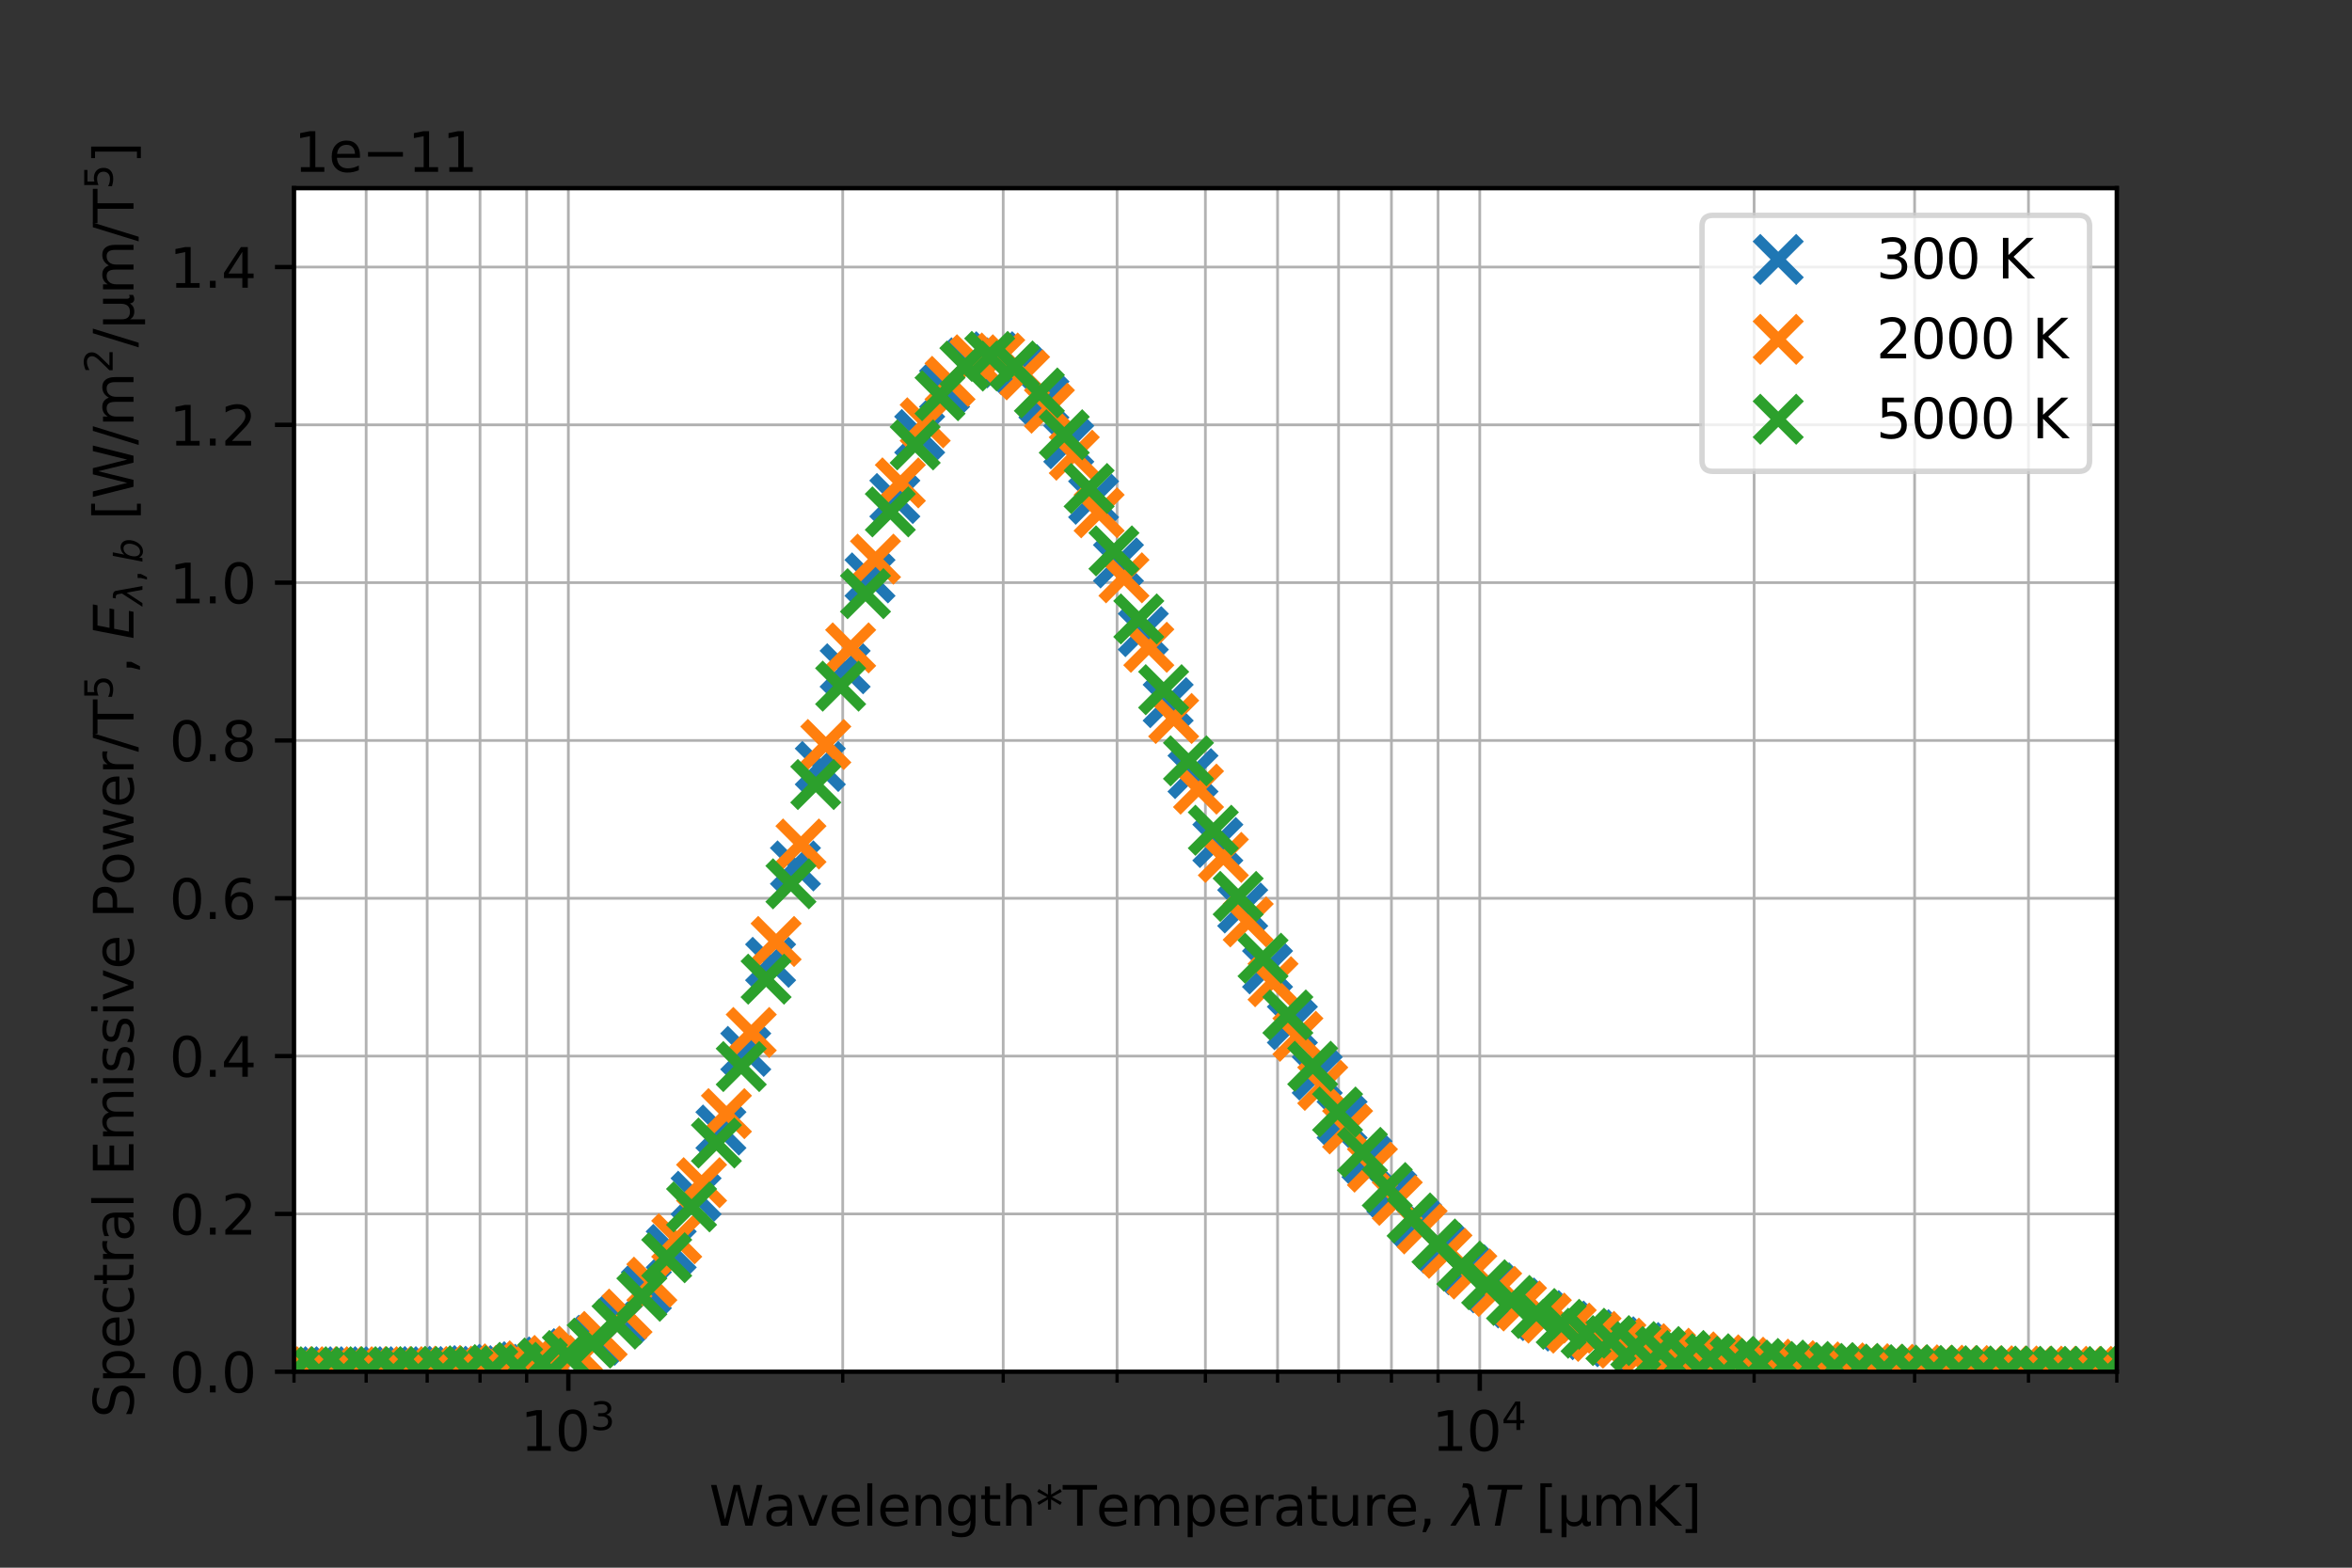 <?xml version="1.0" encoding="utf-8" standalone="no"?>
<!DOCTYPE svg PUBLIC "-//W3C//DTD SVG 1.1//EN"
  "http://www.w3.org/Graphics/SVG/1.1/DTD/svg11.dtd">
<svg height="288pt" version="1.1" viewBox="0 0 432 288" width="432pt" xmlns="http://www.w3.org/2000/svg" xmlns:xlink="http://www.w3.org/1999/xlink">
 <rect x="0" y="0" width="432" height="288" fill="#333333" stroke="none"/>
 <defs>
  <style type="text/css">*{stroke-linecap:butt;stroke-linejoin:round;}</style>
 </defs>
 <g id="figure_1">
  <g id="patch_1">
   <path d="M 0 288 
L 432 288 
L 432 0 
L 0 0 
z
" style="fill:none;"/>
  </g>
  <g id="axes_1">
   <g id="patch_2">
    <path d="M 54 252 
L 388.8 252 
L 388.8 34.56 
L 54 34.56 
z
" style="fill:#ffffff;"/>
   </g>
   <g id="matplotlib.axis_1">
    <g id="xtick_1">
     <g id="line2d_1">
      <path clip-path="url(#p10f0c161ec)" d="M 104.392 252 
L 104.392 34.56 
" style="fill:none;stroke:#b0b0b0;stroke-linecap:square;stroke-width:0.5;"/>
     </g>
     <g id="line2d_2">
      <defs>
       <path d="M 0 0 
L 0 3.5 
" id="m0e4a450802" style="stroke:#000000;stroke-width:0.8;"/>
      </defs>
      <g>
       <use style="stroke:#000000;stroke-width:0.8;" x="104.392" xlink:href="#m0e4a450802" y="252"/>
      </g>
     </g>
     <g id="text_1">
      <!-- $\mathdefault{10^{3}}$ -->
      <g transform="translate(95.592 266.598)scale(0.1 -0.1)">
       <defs>
        <path d="M 794 531 
L 1825 531 
L 1825 4091 
L 703 3866 
L 703 4441 
L 1819 4666 
L 2450 4666 
L 2450 531 
L 3481 531 
L 3481 0 
L 794 0 
L 794 531 
z
" id="DejaVuSans-31" transform="scale(0.016)"/>
        <path d="M 2034 4250 
Q 1547 4250 1301 3770 
Q 1056 3291 1056 2328 
Q 1056 1369 1301 889 
Q 1547 409 2034 409 
Q 2525 409 2770 889 
Q 3016 1369 3016 2328 
Q 3016 3291 2770 3770 
Q 2525 4250 2034 4250 
z
M 2034 4750 
Q 2819 4750 3233 4129 
Q 3647 3509 3647 2328 
Q 3647 1150 3233 529 
Q 2819 -91 2034 -91 
Q 1250 -91 836 529 
Q 422 1150 422 2328 
Q 422 3509 836 4129 
Q 1250 4750 2034 4750 
z
" id="DejaVuSans-30" transform="scale(0.016)"/>
        <path d="M 2597 2516 
Q 3050 2419 3304 2112 
Q 3559 1806 3559 1356 
Q 3559 666 3084 287 
Q 2609 -91 1734 -91 
Q 1441 -91 1130 -33 
Q 819 25 488 141 
L 488 750 
Q 750 597 1062 519 
Q 1375 441 1716 441 
Q 2309 441 2620 675 
Q 2931 909 2931 1356 
Q 2931 1769 2642 2001 
Q 2353 2234 1838 2234 
L 1294 2234 
L 1294 2753 
L 1863 2753 
Q 2328 2753 2575 2939 
Q 2822 3125 2822 3475 
Q 2822 3834 2567 4026 
Q 2313 4219 1838 4219 
Q 1578 4219 1281 4162 
Q 984 4106 628 3988 
L 628 4550 
Q 988 4650 1302 4700 
Q 1616 4750 1894 4750 
Q 2613 4750 3031 4423 
Q 3450 4097 3450 3541 
Q 3450 3153 3228 2886 
Q 3006 2619 2597 2516 
z
" id="DejaVuSans-33" transform="scale(0.016)"/>
       </defs>
       <use transform="translate(0 0.766)" xlink:href="#DejaVuSans-31"/>
       <use transform="translate(63.623 0.766)" xlink:href="#DejaVuSans-30"/>
       <use transform="translate(128.203 39.047)scale(0.7)" xlink:href="#DejaVuSans-33"/>
      </g>
     </g>
    </g>
    <g id="xtick_2">
     <g id="line2d_3">
      <path clip-path="url(#p10f0c161ec)" d="M 271.792 252 
L 271.792 34.56 
" style="fill:none;stroke:#b0b0b0;stroke-linecap:square;stroke-width:0.5;"/>
     </g>
     <g id="line2d_4">
      <g>
       <use style="stroke:#000000;stroke-width:0.8;" x="271.792" xlink:href="#m0e4a450802" y="252"/>
      </g>
     </g>
     <g id="text_2">
      <!-- $\mathdefault{10^{4}}$ -->
      <g transform="translate(262.992 266.598)scale(0.1 -0.1)">
       <defs>
        <path d="M 2419 4116 
L 825 1625 
L 2419 1625 
L 2419 4116 
z
M 2253 4666 
L 3047 4666 
L 3047 1625 
L 3713 1625 
L 3713 1100 
L 3047 1100 
L 3047 0 
L 2419 0 
L 2419 1100 
L 313 1100 
L 313 1709 
L 2253 4666 
z
" id="DejaVuSans-34" transform="scale(0.016)"/>
       </defs>
       <use transform="translate(0 0.684)" xlink:href="#DejaVuSans-31"/>
       <use transform="translate(63.623 0.684)" xlink:href="#DejaVuSans-30"/>
       <use transform="translate(128.203 38.966)scale(0.7)" xlink:href="#DejaVuSans-34"/>
      </g>
     </g>
    </g>
    <g id="xtick_3">
     <g id="line2d_5">
      <path clip-path="url(#p10f0c161ec)" d="M 54 252 
L 54 34.56 
" style="fill:none;stroke:#b2b2b2;stroke-linecap:square;stroke-width:0.5;"/>
     </g>
     <g id="line2d_6">
      <defs>
       <path d="M 0 0 
L 0 2 
" id="m7f07a8f249" style="stroke:#000000;stroke-width:0.6;"/>
      </defs>
      <g>
       <use style="stroke:#000000;stroke-width:0.6;" x="54" xlink:href="#m7f07a8f249" y="252"/>
      </g>
     </g>
    </g>
    <g id="xtick_4">
     <g id="line2d_7">
      <path clip-path="url(#p10f0c161ec)" d="M 67.255 252 
L 67.255 34.56 
" style="fill:none;stroke:#b2b2b2;stroke-linecap:square;stroke-width:0.5;"/>
     </g>
     <g id="line2d_8">
      <g>
       <use style="stroke:#000000;stroke-width:0.6;" x="67.255" xlink:href="#m7f07a8f249" y="252"/>
      </g>
     </g>
    </g>
    <g id="xtick_5">
     <g id="line2d_9">
      <path clip-path="url(#p10f0c161ec)" d="M 78.462 252 
L 78.462 34.56 
" style="fill:none;stroke:#b2b2b2;stroke-linecap:square;stroke-width:0.5;"/>
     </g>
     <g id="line2d_10">
      <g>
       <use style="stroke:#000000;stroke-width:0.6;" x="78.462" xlink:href="#m7f07a8f249" y="252"/>
      </g>
     </g>
    </g>
    <g id="xtick_6">
     <g id="line2d_11">
      <path clip-path="url(#p10f0c161ec)" d="M 88.17 252 
L 88.17 34.56 
" style="fill:none;stroke:#b2b2b2;stroke-linecap:square;stroke-width:0.5;"/>
     </g>
     <g id="line2d_12">
      <g>
       <use style="stroke:#000000;stroke-width:0.6;" x="88.17" xlink:href="#m7f07a8f249" y="252"/>
      </g>
     </g>
    </g>
    <g id="xtick_7">
     <g id="line2d_13">
      <path clip-path="url(#p10f0c161ec)" d="M 96.733 252 
L 96.733 34.56 
" style="fill:none;stroke:#b2b2b2;stroke-linecap:square;stroke-width:0.5;"/>
     </g>
     <g id="line2d_14">
      <g>
       <use style="stroke:#000000;stroke-width:0.6;" x="96.733" xlink:href="#m7f07a8f249" y="252"/>
      </g>
     </g>
    </g>
    <g id="xtick_8">
     <g id="line2d_15">
      <path clip-path="url(#p10f0c161ec)" d="M 154.785 252 
L 154.785 34.56 
" style="fill:none;stroke:#b2b2b2;stroke-linecap:square;stroke-width:0.5;"/>
     </g>
     <g id="line2d_16">
      <g>
       <use style="stroke:#000000;stroke-width:0.6;" x="154.785" xlink:href="#m7f07a8f249" y="252"/>
      </g>
     </g>
    </g>
    <g id="xtick_9">
     <g id="line2d_17">
      <path clip-path="url(#p10f0c161ec)" d="M 184.263 252 
L 184.263 34.56 
" style="fill:none;stroke:#b2b2b2;stroke-linecap:square;stroke-width:0.5;"/>
     </g>
     <g id="line2d_18">
      <g>
       <use style="stroke:#000000;stroke-width:0.6;" x="184.263" xlink:href="#m7f07a8f249" y="252"/>
      </g>
     </g>
    </g>
    <g id="xtick_10">
     <g id="line2d_19">
      <path clip-path="url(#p10f0c161ec)" d="M 205.177 252 
L 205.177 34.56 
" style="fill:none;stroke:#b2b2b2;stroke-linecap:square;stroke-width:0.5;"/>
     </g>
     <g id="line2d_20">
      <g>
       <use style="stroke:#000000;stroke-width:0.6;" x="205.177" xlink:href="#m7f07a8f249" y="252"/>
      </g>
     </g>
    </g>
    <g id="xtick_11">
     <g id="line2d_21">
      <path clip-path="url(#p10f0c161ec)" d="M 221.4 252 
L 221.4 34.56 
" style="fill:none;stroke:#b2b2b2;stroke-linecap:square;stroke-width:0.5;"/>
     </g>
     <g id="line2d_22">
      <g>
       <use style="stroke:#000000;stroke-width:0.6;" x="221.4" xlink:href="#m7f07a8f249" y="252"/>
      </g>
     </g>
    </g>
    <g id="xtick_12">
     <g id="line2d_23">
      <path clip-path="url(#p10f0c161ec)" d="M 234.655 252 
L 234.655 34.56 
" style="fill:none;stroke:#b2b2b2;stroke-linecap:square;stroke-width:0.5;"/>
     </g>
     <g id="line2d_24">
      <g>
       <use style="stroke:#000000;stroke-width:0.6;" x="234.655" xlink:href="#m7f07a8f249" y="252"/>
      </g>
     </g>
    </g>
    <g id="xtick_13">
     <g id="line2d_25">
      <path clip-path="url(#p10f0c161ec)" d="M 245.862 252 
L 245.862 34.56 
" style="fill:none;stroke:#b2b2b2;stroke-linecap:square;stroke-width:0.5;"/>
     </g>
     <g id="line2d_26">
      <g>
       <use style="stroke:#000000;stroke-width:0.6;" x="245.862" xlink:href="#m7f07a8f249" y="252"/>
      </g>
     </g>
    </g>
    <g id="xtick_14">
     <g id="line2d_27">
      <path clip-path="url(#p10f0c161ec)" d="M 255.57 252 
L 255.57 34.56 
" style="fill:none;stroke:#b2b2b2;stroke-linecap:square;stroke-width:0.5;"/>
     </g>
     <g id="line2d_28">
      <g>
       <use style="stroke:#000000;stroke-width:0.6;" x="255.57" xlink:href="#m7f07a8f249" y="252"/>
      </g>
     </g>
    </g>
    <g id="xtick_15">
     <g id="line2d_29">
      <path clip-path="url(#p10f0c161ec)" d="M 264.133 252 
L 264.133 34.56 
" style="fill:none;stroke:#b2b2b2;stroke-linecap:square;stroke-width:0.5;"/>
     </g>
     <g id="line2d_30">
      <g>
       <use style="stroke:#000000;stroke-width:0.6;" x="264.133" xlink:href="#m7f07a8f249" y="252"/>
      </g>
     </g>
    </g>
    <g id="xtick_16">
     <g id="line2d_31">
      <path clip-path="url(#p10f0c161ec)" d="M 322.185 252 
L 322.185 34.56 
" style="fill:none;stroke:#b2b2b2;stroke-linecap:square;stroke-width:0.5;"/>
     </g>
     <g id="line2d_32">
      <g>
       <use style="stroke:#000000;stroke-width:0.6;" x="322.185" xlink:href="#m7f07a8f249" y="252"/>
      </g>
     </g>
    </g>
    <g id="xtick_17">
     <g id="line2d_33">
      <path clip-path="url(#p10f0c161ec)" d="M 351.663 252 
L 351.663 34.56 
" style="fill:none;stroke:#b2b2b2;stroke-linecap:square;stroke-width:0.5;"/>
     </g>
     <g id="line2d_34">
      <g>
       <use style="stroke:#000000;stroke-width:0.6;" x="351.663" xlink:href="#m7f07a8f249" y="252"/>
      </g>
     </g>
    </g>
    <g id="xtick_18">
     <g id="line2d_35">
      <path clip-path="url(#p10f0c161ec)" d="M 372.577 252 
L 372.577 34.56 
" style="fill:none;stroke:#b2b2b2;stroke-linecap:square;stroke-width:0.5;"/>
     </g>
     <g id="line2d_36">
      <g>
       <use style="stroke:#000000;stroke-width:0.6;" x="372.577" xlink:href="#m7f07a8f249" y="252"/>
      </g>
     </g>
    </g>
    <g id="xtick_19">
     <g id="line2d_37">
      <path clip-path="url(#p10f0c161ec)" d="M 388.8 252 
L 388.8 34.56 
" style="fill:none;stroke:#b2b2b2;stroke-linecap:square;stroke-width:0.5;"/>
     </g>
     <g id="line2d_38">
      <g>
       <use style="stroke:#000000;stroke-width:0.6;" x="388.8" xlink:href="#m7f07a8f249" y="252"/>
      </g>
     </g>
    </g>
    <g id="text_3">
     <!-- Wavelength*Temperature, $\lambda T$ [$\mathrm{\mu mK}$] -->
     <g transform="translate(130.25 280.278)scale(0.1 -0.1)">
      <defs>
       <path d="M 213 4666 
L 850 4666 
L 1831 722 
L 2809 4666 
L 3519 4666 
L 4500 722 
L 5478 4666 
L 6119 4666 
L 4947 0 
L 4153 0 
L 3169 4050 
L 2175 0 
L 1381 0 
L 213 4666 
z
" id="DejaVuSans-57" transform="scale(0.016)"/>
       <path d="M 2194 1759 
Q 1497 1759 1228 1600 
Q 959 1441 959 1056 
Q 959 750 1161 570 
Q 1363 391 1709 391 
Q 2188 391 2477 730 
Q 2766 1069 2766 1631 
L 2766 1759 
L 2194 1759 
z
M 3341 1997 
L 3341 0 
L 2766 0 
L 2766 531 
Q 2569 213 2275 61 
Q 1981 -91 1556 -91 
Q 1019 -91 701 211 
Q 384 513 384 1019 
Q 384 1609 779 1909 
Q 1175 2209 1959 2209 
L 2766 2209 
L 2766 2266 
Q 2766 2663 2505 2880 
Q 2244 3097 1772 3097 
Q 1472 3097 1187 3025 
Q 903 2953 641 2809 
L 641 3341 
Q 956 3463 1253 3523 
Q 1550 3584 1831 3584 
Q 2591 3584 2966 3190 
Q 3341 2797 3341 1997 
z
" id="DejaVuSans-61" transform="scale(0.016)"/>
       <path d="M 191 3500 
L 800 3500 
L 1894 563 
L 2988 3500 
L 3597 3500 
L 2284 0 
L 1503 0 
L 191 3500 
z
" id="DejaVuSans-76" transform="scale(0.016)"/>
       <path d="M 3597 1894 
L 3597 1613 
L 953 1613 
Q 991 1019 1311 708 
Q 1631 397 2203 397 
Q 2534 397 2845 478 
Q 3156 559 3463 722 
L 3463 178 
Q 3153 47 2828 -22 
Q 2503 -91 2169 -91 
Q 1331 -91 842 396 
Q 353 884 353 1716 
Q 353 2575 817 3079 
Q 1281 3584 2069 3584 
Q 2775 3584 3186 3129 
Q 3597 2675 3597 1894 
z
M 3022 2063 
Q 3016 2534 2758 2815 
Q 2500 3097 2075 3097 
Q 1594 3097 1305 2825 
Q 1016 2553 972 2059 
L 3022 2063 
z
" id="DejaVuSans-65" transform="scale(0.016)"/>
       <path d="M 603 4863 
L 1178 4863 
L 1178 0 
L 603 0 
L 603 4863 
z
" id="DejaVuSans-6c" transform="scale(0.016)"/>
       <path d="M 3513 2113 
L 3513 0 
L 2938 0 
L 2938 2094 
Q 2938 2591 2744 2837 
Q 2550 3084 2163 3084 
Q 1697 3084 1428 2787 
Q 1159 2491 1159 1978 
L 1159 0 
L 581 0 
L 581 3500 
L 1159 3500 
L 1159 2956 
Q 1366 3272 1645 3428 
Q 1925 3584 2291 3584 
Q 2894 3584 3203 3211 
Q 3513 2838 3513 2113 
z
" id="DejaVuSans-6e" transform="scale(0.016)"/>
       <path d="M 2906 1791 
Q 2906 2416 2648 2759 
Q 2391 3103 1925 3103 
Q 1463 3103 1205 2759 
Q 947 2416 947 1791 
Q 947 1169 1205 825 
Q 1463 481 1925 481 
Q 2391 481 2648 825 
Q 2906 1169 2906 1791 
z
M 3481 434 
Q 3481 -459 3084 -895 
Q 2688 -1331 1869 -1331 
Q 1566 -1331 1297 -1286 
Q 1028 -1241 775 -1147 
L 775 -588 
Q 1028 -725 1275 -790 
Q 1522 -856 1778 -856 
Q 2344 -856 2625 -561 
Q 2906 -266 2906 331 
L 2906 616 
Q 2728 306 2450 153 
Q 2172 0 1784 0 
Q 1141 0 747 490 
Q 353 981 353 1791 
Q 353 2603 747 3093 
Q 1141 3584 1784 3584 
Q 2172 3584 2450 3431 
Q 2728 3278 2906 2969 
L 2906 3500 
L 3481 3500 
L 3481 434 
z
" id="DejaVuSans-67" transform="scale(0.016)"/>
       <path d="M 1172 4494 
L 1172 3500 
L 2356 3500 
L 2356 3053 
L 1172 3053 
L 1172 1153 
Q 1172 725 1289 603 
Q 1406 481 1766 481 
L 2356 481 
L 2356 0 
L 1766 0 
Q 1100 0 847 248 
Q 594 497 594 1153 
L 594 3053 
L 172 3053 
L 172 3500 
L 594 3500 
L 594 4494 
L 1172 4494 
z
" id="DejaVuSans-74" transform="scale(0.016)"/>
       <path d="M 3513 2113 
L 3513 0 
L 2938 0 
L 2938 2094 
Q 2938 2591 2744 2837 
Q 2550 3084 2163 3084 
Q 1697 3084 1428 2787 
Q 1159 2491 1159 1978 
L 1159 0 
L 581 0 
L 581 4863 
L 1159 4863 
L 1159 2956 
Q 1366 3272 1645 3428 
Q 1925 3584 2291 3584 
Q 2894 3584 3203 3211 
Q 3513 2838 3513 2113 
z
" id="DejaVuSans-68" transform="scale(0.016)"/>
       <path d="M 3009 3897 
L 1888 3291 
L 3009 2681 
L 2828 2375 
L 1778 3009 
L 1778 1831 
L 1422 1831 
L 1422 3009 
L 372 2375 
L 191 2681 
L 1313 3291 
L 191 3897 
L 372 4206 
L 1422 3572 
L 1422 4750 
L 1778 4750 
L 1778 3572 
L 2828 4206 
L 3009 3897 
z
" id="DejaVuSans-2a" transform="scale(0.016)"/>
       <path d="M -19 4666 
L 3928 4666 
L 3928 4134 
L 2272 4134 
L 2272 0 
L 1638 0 
L 1638 4134 
L -19 4134 
L -19 4666 
z
" id="DejaVuSans-54" transform="scale(0.016)"/>
       <path d="M 3328 2828 
Q 3544 3216 3844 3400 
Q 4144 3584 4550 3584 
Q 5097 3584 5394 3201 
Q 5691 2819 5691 2113 
L 5691 0 
L 5113 0 
L 5113 2094 
Q 5113 2597 4934 2840 
Q 4756 3084 4391 3084 
Q 3944 3084 3684 2787 
Q 3425 2491 3425 1978 
L 3425 0 
L 2847 0 
L 2847 2094 
Q 2847 2600 2669 2842 
Q 2491 3084 2119 3084 
Q 1678 3084 1418 2786 
Q 1159 2488 1159 1978 
L 1159 0 
L 581 0 
L 581 3500 
L 1159 3500 
L 1159 2956 
Q 1356 3278 1631 3431 
Q 1906 3584 2284 3584 
Q 2666 3584 2933 3390 
Q 3200 3197 3328 2828 
z
" id="DejaVuSans-6d" transform="scale(0.016)"/>
       <path d="M 1159 525 
L 1159 -1331 
L 581 -1331 
L 581 3500 
L 1159 3500 
L 1159 2969 
Q 1341 3281 1617 3432 
Q 1894 3584 2278 3584 
Q 2916 3584 3314 3078 
Q 3713 2572 3713 1747 
Q 3713 922 3314 415 
Q 2916 -91 2278 -91 
Q 1894 -91 1617 61 
Q 1341 213 1159 525 
z
M 3116 1747 
Q 3116 2381 2855 2742 
Q 2594 3103 2138 3103 
Q 1681 3103 1420 2742 
Q 1159 2381 1159 1747 
Q 1159 1113 1420 752 
Q 1681 391 2138 391 
Q 2594 391 2855 752 
Q 3116 1113 3116 1747 
z
" id="DejaVuSans-70" transform="scale(0.016)"/>
       <path d="M 2631 2963 
Q 2534 3019 2420 3045 
Q 2306 3072 2169 3072 
Q 1681 3072 1420 2755 
Q 1159 2438 1159 1844 
L 1159 0 
L 581 0 
L 581 3500 
L 1159 3500 
L 1159 2956 
Q 1341 3275 1631 3429 
Q 1922 3584 2338 3584 
Q 2397 3584 2469 3576 
Q 2541 3569 2628 3553 
L 2631 2963 
z
" id="DejaVuSans-72" transform="scale(0.016)"/>
       <path d="M 544 1381 
L 544 3500 
L 1119 3500 
L 1119 1403 
Q 1119 906 1312 657 
Q 1506 409 1894 409 
Q 2359 409 2629 706 
Q 2900 1003 2900 1516 
L 2900 3500 
L 3475 3500 
L 3475 0 
L 2900 0 
L 2900 538 
Q 2691 219 2414 64 
Q 2138 -91 1772 -91 
Q 1169 -91 856 284 
Q 544 659 544 1381 
z
M 1991 3584 
L 1991 3584 
z
" id="DejaVuSans-75" transform="scale(0.016)"/>
       <path d="M 750 794 
L 1409 794 
L 1409 256 
L 897 -744 
L 494 -744 
L 750 256 
L 750 794 
z
" id="DejaVuSans-2c" transform="scale(0.016)"/>
       <path id="DejaVuSans-20" transform="scale(0.016)"/>
       <path d="M 2350 4316 
L 3125 0 
L 2516 0 
L 2038 2588 
L 328 0 
L -281 0 
L 1903 3356 
L 1794 3975 
Q 1725 4369 1391 4369 
L 1091 4369 
L 1184 4863 
L 1550 4856 
Q 2253 4847 2350 4316 
z
" id="DejaVuSans-Oblique-3bb" transform="scale(0.016)"/>
       <path d="M 378 4666 
L 4325 4666 
L 4225 4134 
L 2559 4134 
L 1759 0 
L 1125 0 
L 1925 4134 
L 275 4134 
L 378 4666 
z
" id="DejaVuSans-Oblique-54" transform="scale(0.016)"/>
       <path d="M 550 4863 
L 1875 4863 
L 1875 4416 
L 1125 4416 
L 1125 -397 
L 1875 -397 
L 1875 -844 
L 550 -844 
L 550 4863 
z
" id="DejaVuSans-5b" transform="scale(0.016)"/>
       <path d="M 544 -1331 
L 544 3500 
L 1119 3500 
L 1119 1325 
Q 1119 872 1334 640 
Q 1550 409 1972 409 
Q 2434 409 2667 671 
Q 2900 934 2900 1459 
L 2900 3500 
L 3475 3500 
L 3475 806 
Q 3475 619 3529 530 
Q 3584 441 3700 441 
Q 3728 441 3778 458 
Q 3828 475 3916 513 
L 3916 50 
Q 3788 -22 3673 -56 
Q 3559 -91 3450 -91 
Q 3234 -91 3106 31 
Q 2978 153 2931 403 
Q 2775 156 2548 32 
Q 2322 -91 2016 -91 
Q 1697 -91 1473 31 
Q 1250 153 1119 397 
L 1119 -1331 
L 544 -1331 
z
" id="DejaVuSans-3bc" transform="scale(0.016)"/>
       <path d="M 628 4666 
L 1259 4666 
L 1259 2694 
L 3353 4666 
L 4166 4666 
L 1850 2491 
L 4331 0 
L 3500 0 
L 1259 2247 
L 1259 0 
L 628 0 
L 628 4666 
z
" id="DejaVuSans-4b" transform="scale(0.016)"/>
       <path d="M 1947 4863 
L 1947 -844 
L 622 -844 
L 622 -397 
L 1369 -397 
L 1369 4416 
L 622 4416 
L 622 4863 
L 1947 4863 
z
" id="DejaVuSans-5d" transform="scale(0.016)"/>
      </defs>
      <use transform="translate(0 0.016)" xlink:href="#DejaVuSans-57"/>
      <use transform="translate(98.877 0.016)" xlink:href="#DejaVuSans-61"/>
      <use transform="translate(160.156 0.016)" xlink:href="#DejaVuSans-76"/>
      <use transform="translate(219.336 0.016)" xlink:href="#DejaVuSans-65"/>
      <use transform="translate(280.859 0.016)" xlink:href="#DejaVuSans-6c"/>
      <use transform="translate(308.643 0.016)" xlink:href="#DejaVuSans-65"/>
      <use transform="translate(370.166 0.016)" xlink:href="#DejaVuSans-6e"/>
      <use transform="translate(433.545 0.016)" xlink:href="#DejaVuSans-67"/>
      <use transform="translate(497.021 0.016)" xlink:href="#DejaVuSans-74"/>
      <use transform="translate(536.23 0.016)" xlink:href="#DejaVuSans-68"/>
      <use transform="translate(599.609 0.016)" xlink:href="#DejaVuSans-2a"/>
      <use transform="translate(649.609 0.016)" xlink:href="#DejaVuSans-54"/>
      <use transform="translate(710.693 0.016)" xlink:href="#DejaVuSans-65"/>
      <use transform="translate(772.217 0.016)" xlink:href="#DejaVuSans-6d"/>
      <use transform="translate(869.629 0.016)" xlink:href="#DejaVuSans-70"/>
      <use transform="translate(933.105 0.016)" xlink:href="#DejaVuSans-65"/>
      <use transform="translate(994.629 0.016)" xlink:href="#DejaVuSans-72"/>
      <use transform="translate(1035.742 0.016)" xlink:href="#DejaVuSans-61"/>
      <use transform="translate(1097.021 0.016)" xlink:href="#DejaVuSans-74"/>
      <use transform="translate(1136.23 0.016)" xlink:href="#DejaVuSans-75"/>
      <use transform="translate(1199.609 0.016)" xlink:href="#DejaVuSans-72"/>
      <use transform="translate(1240.723 0.016)" xlink:href="#DejaVuSans-65"/>
      <use transform="translate(1302.246 0.016)" xlink:href="#DejaVuSans-2c"/>
      <use transform="translate(1334.033 0.016)" xlink:href="#DejaVuSans-20"/>
      <use transform="translate(1365.82 0.016)" xlink:href="#DejaVuSans-Oblique-3bb"/>
      <use transform="translate(1425 0.016)" xlink:href="#DejaVuSans-Oblique-54"/>
      <use transform="translate(1486.084 0.016)" xlink:href="#DejaVuSans-20"/>
      <use transform="translate(1517.871 0.016)" xlink:href="#DejaVuSans-5b"/>
      <use transform="translate(1556.885 0.016)" xlink:href="#DejaVuSans-3bc"/>
      <use transform="translate(1620.508 0.016)" xlink:href="#DejaVuSans-6d"/>
      <use transform="translate(1717.92 0.016)" xlink:href="#DejaVuSans-4b"/>
      <use transform="translate(1783.496 0.016)" xlink:href="#DejaVuSans-5d"/>
     </g>
    </g>
   </g>
   <g id="matplotlib.axis_2">
    <g id="ytick_1">
     <g id="line2d_39">
      <path clip-path="url(#p10f0c161ec)" d="M 54 252 
L 388.8 252 
" style="fill:none;stroke:#b0b0b0;stroke-linecap:square;stroke-width:0.5;"/>
     </g>
     <g id="line2d_40">
      <defs>
       <path d="M 0 0 
L -3.5 0 
" id="mff6e50dc12" style="stroke:#000000;stroke-width:0.8;"/>
      </defs>
      <g>
       <use style="stroke:#000000;stroke-width:0.8;" x="54" xlink:href="#mff6e50dc12" y="252"/>
      </g>
     </g>
     <g id="text_4">
      <!-- 0.0 -->
      <g transform="translate(31.097 255.799)scale(0.1 -0.1)">
       <defs>
        <path d="M 684 794 
L 1344 794 
L 1344 0 
L 684 0 
L 684 794 
z
" id="DejaVuSans-2e" transform="scale(0.016)"/>
       </defs>
       <use xlink:href="#DejaVuSans-30"/>
       <use x="63.623" xlink:href="#DejaVuSans-2e"/>
       <use x="95.41" xlink:href="#DejaVuSans-30"/>
      </g>
     </g>
    </g>
    <g id="ytick_2">
     <g id="line2d_41">
      <path clip-path="url(#p10f0c161ec)" d="M 54 223.008 
L 388.8 223.008 
" style="fill:none;stroke:#b0b0b0;stroke-linecap:square;stroke-width:0.5;"/>
     </g>
     <g id="line2d_42">
      <g>
       <use style="stroke:#000000;stroke-width:0.8;" x="54" xlink:href="#mff6e50dc12" y="223.008"/>
      </g>
     </g>
     <g id="text_5">
      <!-- 0.2 -->
      <g transform="translate(31.097 226.807)scale(0.1 -0.1)">
       <defs>
        <path d="M 1228 531 
L 3431 531 
L 3431 0 
L 469 0 
L 469 531 
Q 828 903 1448 1529 
Q 2069 2156 2228 2338 
Q 2531 2678 2651 2914 
Q 2772 3150 2772 3378 
Q 2772 3750 2511 3984 
Q 2250 4219 1831 4219 
Q 1534 4219 1204 4116 
Q 875 4013 500 3803 
L 500 4441 
Q 881 4594 1212 4672 
Q 1544 4750 1819 4750 
Q 2544 4750 2975 4387 
Q 3406 4025 3406 3419 
Q 3406 3131 3298 2873 
Q 3191 2616 2906 2266 
Q 2828 2175 2409 1742 
Q 1991 1309 1228 531 
z
" id="DejaVuSans-32" transform="scale(0.016)"/>
       </defs>
       <use xlink:href="#DejaVuSans-30"/>
       <use x="63.623" xlink:href="#DejaVuSans-2e"/>
       <use x="95.41" xlink:href="#DejaVuSans-32"/>
      </g>
     </g>
    </g>
    <g id="ytick_3">
     <g id="line2d_43">
      <path clip-path="url(#p10f0c161ec)" d="M 54 194.016 
L 388.8 194.016 
" style="fill:none;stroke:#b0b0b0;stroke-linecap:square;stroke-width:0.5;"/>
     </g>
     <g id="line2d_44">
      <g>
       <use style="stroke:#000000;stroke-width:0.8;" x="54" xlink:href="#mff6e50dc12" y="194.016"/>
      </g>
     </g>
     <g id="text_6">
      <!-- 0.4 -->
      <g transform="translate(31.097 197.815)scale(0.1 -0.1)">
       <use xlink:href="#DejaVuSans-30"/>
       <use x="63.623" xlink:href="#DejaVuSans-2e"/>
       <use x="95.41" xlink:href="#DejaVuSans-34"/>
      </g>
     </g>
    </g>
    <g id="ytick_4">
     <g id="line2d_45">
      <path clip-path="url(#p10f0c161ec)" d="M 54 165.024 
L 388.8 165.024 
" style="fill:none;stroke:#b0b0b0;stroke-linecap:square;stroke-width:0.5;"/>
     </g>
     <g id="line2d_46">
      <g>
       <use style="stroke:#000000;stroke-width:0.8;" x="54" xlink:href="#mff6e50dc12" y="165.024"/>
      </g>
     </g>
     <g id="text_7">
      <!-- 0.6 -->
      <g transform="translate(31.097 168.823)scale(0.1 -0.1)">
       <defs>
        <path d="M 2113 2584 
Q 1688 2584 1439 2293 
Q 1191 2003 1191 1497 
Q 1191 994 1439 701 
Q 1688 409 2113 409 
Q 2538 409 2786 701 
Q 3034 994 3034 1497 
Q 3034 2003 2786 2293 
Q 2538 2584 2113 2584 
z
M 3366 4563 
L 3366 3988 
Q 3128 4100 2886 4159 
Q 2644 4219 2406 4219 
Q 1781 4219 1451 3797 
Q 1122 3375 1075 2522 
Q 1259 2794 1537 2939 
Q 1816 3084 2150 3084 
Q 2853 3084 3261 2657 
Q 3669 2231 3669 1497 
Q 3669 778 3244 343 
Q 2819 -91 2113 -91 
Q 1303 -91 875 529 
Q 447 1150 447 2328 
Q 447 3434 972 4092 
Q 1497 4750 2381 4750 
Q 2619 4750 2861 4703 
Q 3103 4656 3366 4563 
z
" id="DejaVuSans-36" transform="scale(0.016)"/>
       </defs>
       <use xlink:href="#DejaVuSans-30"/>
       <use x="63.623" xlink:href="#DejaVuSans-2e"/>
       <use x="95.41" xlink:href="#DejaVuSans-36"/>
      </g>
     </g>
    </g>
    <g id="ytick_5">
     <g id="line2d_47">
      <path clip-path="url(#p10f0c161ec)" d="M 54 136.032 
L 388.8 136.032 
" style="fill:none;stroke:#b0b0b0;stroke-linecap:square;stroke-width:0.5;"/>
     </g>
     <g id="line2d_48">
      <g>
       <use style="stroke:#000000;stroke-width:0.8;" x="54" xlink:href="#mff6e50dc12" y="136.032"/>
      </g>
     </g>
     <g id="text_8">
      <!-- 0.8 -->
      <g transform="translate(31.097 139.831)scale(0.1 -0.1)">
       <defs>
        <path d="M 2034 2216 
Q 1584 2216 1326 1975 
Q 1069 1734 1069 1313 
Q 1069 891 1326 650 
Q 1584 409 2034 409 
Q 2484 409 2743 651 
Q 3003 894 3003 1313 
Q 3003 1734 2745 1975 
Q 2488 2216 2034 2216 
z
M 1403 2484 
Q 997 2584 770 2862 
Q 544 3141 544 3541 
Q 544 4100 942 4425 
Q 1341 4750 2034 4750 
Q 2731 4750 3128 4425 
Q 3525 4100 3525 3541 
Q 3525 3141 3298 2862 
Q 3072 2584 2669 2484 
Q 3125 2378 3379 2068 
Q 3634 1759 3634 1313 
Q 3634 634 3220 271 
Q 2806 -91 2034 -91 
Q 1263 -91 848 271 
Q 434 634 434 1313 
Q 434 1759 690 2068 
Q 947 2378 1403 2484 
z
M 1172 3481 
Q 1172 3119 1398 2916 
Q 1625 2713 2034 2713 
Q 2441 2713 2670 2916 
Q 2900 3119 2900 3481 
Q 2900 3844 2670 4047 
Q 2441 4250 2034 4250 
Q 1625 4250 1398 4047 
Q 1172 3844 1172 3481 
z
" id="DejaVuSans-38" transform="scale(0.016)"/>
       </defs>
       <use xlink:href="#DejaVuSans-30"/>
       <use x="63.623" xlink:href="#DejaVuSans-2e"/>
       <use x="95.41" xlink:href="#DejaVuSans-38"/>
      </g>
     </g>
    </g>
    <g id="ytick_6">
     <g id="line2d_49">
      <path clip-path="url(#p10f0c161ec)" d="M 54 107.04 
L 388.8 107.04 
" style="fill:none;stroke:#b0b0b0;stroke-linecap:square;stroke-width:0.5;"/>
     </g>
     <g id="line2d_50">
      <g>
       <use style="stroke:#000000;stroke-width:0.8;" x="54" xlink:href="#mff6e50dc12" y="107.04"/>
      </g>
     </g>
     <g id="text_9">
      <!-- 1.0 -->
      <g transform="translate(31.097 110.839)scale(0.1 -0.1)">
       <use xlink:href="#DejaVuSans-31"/>
       <use x="63.623" xlink:href="#DejaVuSans-2e"/>
       <use x="95.41" xlink:href="#DejaVuSans-30"/>
      </g>
     </g>
    </g>
    <g id="ytick_7">
     <g id="line2d_51">
      <path clip-path="url(#p10f0c161ec)" d="M 54 78.048 
L 388.8 78.048 
" style="fill:none;stroke:#b0b0b0;stroke-linecap:square;stroke-width:0.5;"/>
     </g>
     <g id="line2d_52">
      <g>
       <use style="stroke:#000000;stroke-width:0.8;" x="54" xlink:href="#mff6e50dc12" y="78.048"/>
      </g>
     </g>
     <g id="text_10">
      <!-- 1.2 -->
      <g transform="translate(31.097 81.847)scale(0.1 -0.1)">
       <use xlink:href="#DejaVuSans-31"/>
       <use x="63.623" xlink:href="#DejaVuSans-2e"/>
       <use x="95.41" xlink:href="#DejaVuSans-32"/>
      </g>
     </g>
    </g>
    <g id="ytick_8">
     <g id="line2d_53">
      <path clip-path="url(#p10f0c161ec)" d="M 54 49.056 
L 388.8 49.056 
" style="fill:none;stroke:#b0b0b0;stroke-linecap:square;stroke-width:0.5;"/>
     </g>
     <g id="line2d_54">
      <g>
       <use style="stroke:#000000;stroke-width:0.8;" x="54" xlink:href="#mff6e50dc12" y="49.056"/>
      </g>
     </g>
     <g id="text_11">
      <!-- 1.4 -->
      <g transform="translate(31.097 52.855)scale(0.1 -0.1)">
       <use xlink:href="#DejaVuSans-31"/>
       <use x="63.623" xlink:href="#DejaVuSans-2e"/>
       <use x="95.41" xlink:href="#DejaVuSans-34"/>
      </g>
     </g>
    </g>
    <g id="text_12">
     <!-- Spectral Emissive Power/T$^5$, $E_{\lambda,b}$ [W/m$^2$/$\mathrm{\mu m}/$T$^5$] -->
     <g transform="translate(24.597 260.48)rotate(-90)scale(0.1 -0.1)">
      <defs>
       <path d="M 3425 4513 
L 3425 3897 
Q 3066 4069 2747 4153 
Q 2428 4238 2131 4238 
Q 1616 4238 1336 4038 
Q 1056 3838 1056 3469 
Q 1056 3159 1242 3001 
Q 1428 2844 1947 2747 
L 2328 2669 
Q 3034 2534 3370 2195 
Q 3706 1856 3706 1288 
Q 3706 609 3251 259 
Q 2797 -91 1919 -91 
Q 1588 -91 1214 -16 
Q 841 59 441 206 
L 441 856 
Q 825 641 1194 531 
Q 1563 422 1919 422 
Q 2459 422 2753 634 
Q 3047 847 3047 1241 
Q 3047 1584 2836 1778 
Q 2625 1972 2144 2069 
L 1759 2144 
Q 1053 2284 737 2584 
Q 422 2884 422 3419 
Q 422 4038 858 4394 
Q 1294 4750 2059 4750 
Q 2388 4750 2728 4690 
Q 3069 4631 3425 4513 
z
" id="DejaVuSans-53" transform="scale(0.016)"/>
       <path d="M 3122 3366 
L 3122 2828 
Q 2878 2963 2633 3030 
Q 2388 3097 2138 3097 
Q 1578 3097 1268 2742 
Q 959 2388 959 1747 
Q 959 1106 1268 751 
Q 1578 397 2138 397 
Q 2388 397 2633 464 
Q 2878 531 3122 666 
L 3122 134 
Q 2881 22 2623 -34 
Q 2366 -91 2075 -91 
Q 1284 -91 818 406 
Q 353 903 353 1747 
Q 353 2603 823 3093 
Q 1294 3584 2113 3584 
Q 2378 3584 2631 3529 
Q 2884 3475 3122 3366 
z
" id="DejaVuSans-63" transform="scale(0.016)"/>
       <path d="M 628 4666 
L 3578 4666 
L 3578 4134 
L 1259 4134 
L 1259 2753 
L 3481 2753 
L 3481 2222 
L 1259 2222 
L 1259 531 
L 3634 531 
L 3634 0 
L 628 0 
L 628 4666 
z
" id="DejaVuSans-45" transform="scale(0.016)"/>
       <path d="M 603 3500 
L 1178 3500 
L 1178 0 
L 603 0 
L 603 3500 
z
M 603 4863 
L 1178 4863 
L 1178 4134 
L 603 4134 
L 603 4863 
z
" id="DejaVuSans-69" transform="scale(0.016)"/>
       <path d="M 2834 3397 
L 2834 2853 
Q 2591 2978 2328 3040 
Q 2066 3103 1784 3103 
Q 1356 3103 1142 2972 
Q 928 2841 928 2578 
Q 928 2378 1081 2264 
Q 1234 2150 1697 2047 
L 1894 2003 
Q 2506 1872 2764 1633 
Q 3022 1394 3022 966 
Q 3022 478 2636 193 
Q 2250 -91 1575 -91 
Q 1294 -91 989 -36 
Q 684 19 347 128 
L 347 722 
Q 666 556 975 473 
Q 1284 391 1588 391 
Q 1994 391 2212 530 
Q 2431 669 2431 922 
Q 2431 1156 2273 1281 
Q 2116 1406 1581 1522 
L 1381 1569 
Q 847 1681 609 1914 
Q 372 2147 372 2553 
Q 372 3047 722 3315 
Q 1072 3584 1716 3584 
Q 2034 3584 2315 3537 
Q 2597 3491 2834 3397 
z
" id="DejaVuSans-73" transform="scale(0.016)"/>
       <path d="M 1259 4147 
L 1259 2394 
L 2053 2394 
Q 2494 2394 2734 2622 
Q 2975 2850 2975 3272 
Q 2975 3691 2734 3919 
Q 2494 4147 2053 4147 
L 1259 4147 
z
M 628 4666 
L 2053 4666 
Q 2838 4666 3239 4311 
Q 3641 3956 3641 3272 
Q 3641 2581 3239 2228 
Q 2838 1875 2053 1875 
L 1259 1875 
L 1259 0 
L 628 0 
L 628 4666 
z
" id="DejaVuSans-50" transform="scale(0.016)"/>
       <path d="M 1959 3097 
Q 1497 3097 1228 2736 
Q 959 2375 959 1747 
Q 959 1119 1226 758 
Q 1494 397 1959 397 
Q 2419 397 2687 759 
Q 2956 1122 2956 1747 
Q 2956 2369 2687 2733 
Q 2419 3097 1959 3097 
z
M 1959 3584 
Q 2709 3584 3137 3096 
Q 3566 2609 3566 1747 
Q 3566 888 3137 398 
Q 2709 -91 1959 -91 
Q 1206 -91 779 398 
Q 353 888 353 1747 
Q 353 2609 779 3096 
Q 1206 3584 1959 3584 
z
" id="DejaVuSans-6f" transform="scale(0.016)"/>
       <path d="M 269 3500 
L 844 3500 
L 1563 769 
L 2278 3500 
L 2956 3500 
L 3675 769 
L 4391 3500 
L 4966 3500 
L 4050 0 
L 3372 0 
L 2619 2869 
L 1863 0 
L 1184 0 
L 269 3500 
z
" id="DejaVuSans-77" transform="scale(0.016)"/>
       <path d="M 1625 4666 
L 2156 4666 
L 531 -594 
L 0 -594 
L 1625 4666 
z
" id="DejaVuSans-2f" transform="scale(0.016)"/>
       <path d="M 691 4666 
L 3169 4666 
L 3169 4134 
L 1269 4134 
L 1269 2991 
Q 1406 3038 1543 3061 
Q 1681 3084 1819 3084 
Q 2600 3084 3056 2656 
Q 3513 2228 3513 1497 
Q 3513 744 3044 326 
Q 2575 -91 1722 -91 
Q 1428 -91 1123 -41 
Q 819 9 494 109 
L 494 744 
Q 775 591 1075 516 
Q 1375 441 1709 441 
Q 2250 441 2565 725 
Q 2881 1009 2881 1497 
Q 2881 1984 2565 2268 
Q 2250 2553 1709 2553 
Q 1456 2553 1204 2497 
Q 953 2441 691 2322 
L 691 4666 
z
" id="DejaVuSans-35" transform="scale(0.016)"/>
       <path d="M 1081 4666 
L 4031 4666 
L 3928 4134 
L 1606 4134 
L 1338 2753 
L 3566 2753 
L 3463 2222 
L 1234 2222 
L 909 531 
L 3284 531 
L 3181 0 
L 172 0 
L 1081 4666 
z
" id="DejaVuSans-Oblique-45" transform="scale(0.016)"/>
       <path d="M 3169 2138 
Q 3169 2591 2961 2847 
Q 2753 3103 2388 3103 
Q 2122 3103 1889 2973 
Q 1656 2844 1484 2597 
Q 1303 2338 1198 1995 
Q 1094 1653 1094 1313 
Q 1094 881 1298 636 
Q 1503 391 1863 391 
Q 2134 391 2365 517 
Q 2597 644 2772 891 
Q 2950 1147 3059 1487 
Q 3169 1828 3169 2138 
z
M 1381 2969 
Q 1594 3256 1914 3420 
Q 2234 3584 2584 3584 
Q 3122 3584 3439 3221 
Q 3756 2859 3756 2241 
Q 3756 1734 3570 1259 
Q 3384 784 3041 416 
Q 2816 172 2522 40 
Q 2228 -91 1906 -91 
Q 1566 -91 1316 65 
Q 1066 222 909 531 
L 806 0 
L 231 0 
L 1178 4863 
L 1753 4863 
L 1381 2969 
z
" id="DejaVuSans-Oblique-62" transform="scale(0.016)"/>
      </defs>
      <use transform="translate(0 0.766)" xlink:href="#DejaVuSans-53"/>
      <use transform="translate(63.477 0.766)" xlink:href="#DejaVuSans-70"/>
      <use transform="translate(126.953 0.766)" xlink:href="#DejaVuSans-65"/>
      <use transform="translate(188.477 0.766)" xlink:href="#DejaVuSans-63"/>
      <use transform="translate(243.457 0.766)" xlink:href="#DejaVuSans-74"/>
      <use transform="translate(282.666 0.766)" xlink:href="#DejaVuSans-72"/>
      <use transform="translate(323.779 0.766)" xlink:href="#DejaVuSans-61"/>
      <use transform="translate(385.059 0.766)" xlink:href="#DejaVuSans-6c"/>
      <use transform="translate(412.842 0.766)" xlink:href="#DejaVuSans-20"/>
      <use transform="translate(444.629 0.766)" xlink:href="#DejaVuSans-45"/>
      <use transform="translate(507.812 0.766)" xlink:href="#DejaVuSans-6d"/>
      <use transform="translate(605.225 0.766)" xlink:href="#DejaVuSans-69"/>
      <use transform="translate(633.008 0.766)" xlink:href="#DejaVuSans-73"/>
      <use transform="translate(685.107 0.766)" xlink:href="#DejaVuSans-73"/>
      <use transform="translate(737.207 0.766)" xlink:href="#DejaVuSans-69"/>
      <use transform="translate(764.99 0.766)" xlink:href="#DejaVuSans-76"/>
      <use transform="translate(824.17 0.766)" xlink:href="#DejaVuSans-65"/>
      <use transform="translate(885.693 0.766)" xlink:href="#DejaVuSans-20"/>
      <use transform="translate(917.48 0.766)" xlink:href="#DejaVuSans-50"/>
      <use transform="translate(977.783 0.766)" xlink:href="#DejaVuSans-6f"/>
      <use transform="translate(1038.965 0.766)" xlink:href="#DejaVuSans-77"/>
      <use transform="translate(1120.752 0.766)" xlink:href="#DejaVuSans-65"/>
      <use transform="translate(1182.275 0.766)" xlink:href="#DejaVuSans-72"/>
      <use transform="translate(1223.389 0.766)" xlink:href="#DejaVuSans-2f"/>
      <use transform="translate(1257.08 0.766)" xlink:href="#DejaVuSans-54"/>
      <use transform="translate(1319.121 39.047)scale(0.7)" xlink:href="#DejaVuSans-35"/>
      <use transform="translate(1366.392 0.766)" xlink:href="#DejaVuSans-2c"/>
      <use transform="translate(1398.179 0.766)" xlink:href="#DejaVuSans-20"/>
      <use transform="translate(1429.966 0.766)" xlink:href="#DejaVuSans-Oblique-45"/>
      <use transform="translate(1493.149 -15.641)scale(0.7)" xlink:href="#DejaVuSans-Oblique-3bb"/>
      <use transform="translate(1534.575 -15.641)scale(0.7)" xlink:href="#DejaVuSans-2c"/>
      <use transform="translate(1570.464 -15.641)scale(0.7)" xlink:href="#DejaVuSans-Oblique-62"/>
      <use transform="translate(1617.632 0.766)" xlink:href="#DejaVuSans-20"/>
      <use transform="translate(1649.419 0.766)" xlink:href="#DejaVuSans-5b"/>
      <use transform="translate(1688.433 0.766)" xlink:href="#DejaVuSans-57"/>
      <use transform="translate(1787.31 0.766)" xlink:href="#DejaVuSans-2f"/>
      <use transform="translate(1821.001 0.766)" xlink:href="#DejaVuSans-6d"/>
      <use transform="translate(1919.37 39.047)scale(0.7)" xlink:href="#DejaVuSans-32"/>
      <use transform="translate(1966.641 0.766)" xlink:href="#DejaVuSans-2f"/>
      <use transform="translate(2000.332 0.766)" xlink:href="#DejaVuSans-3bc"/>
      <use transform="translate(2063.955 0.766)" xlink:href="#DejaVuSans-6d"/>
      <use transform="translate(2161.367 0.766)" xlink:href="#DejaVuSans-2f"/>
      <use transform="translate(2195.059 0.766)" xlink:href="#DejaVuSans-54"/>
      <use transform="translate(2257.1 39.047)scale(0.7)" xlink:href="#DejaVuSans-35"/>
      <use transform="translate(2304.37 0.766)" xlink:href="#DejaVuSans-5d"/>
     </g>
    </g>
    <g id="text_13">
     <!-- 1e−11 -->
     <g transform="translate(54 31.56)scale(0.1 -0.1)">
      <defs>
       <path d="M 678 2272 
L 4684 2272 
L 4684 1741 
L 678 1741 
L 678 2272 
z
" id="DejaVuSans-2212" transform="scale(0.016)"/>
      </defs>
      <use xlink:href="#DejaVuSans-31"/>
      <use x="63.623" xlink:href="#DejaVuSans-65"/>
      <use x="125.146" xlink:href="#DejaVuSans-2212"/>
      <use x="208.936" xlink:href="#DejaVuSans-31"/>
      <use x="272.559" xlink:href="#DejaVuSans-31"/>
     </g>
    </g>
   </g>
   <g id="line2d_55">
    <defs>
     <path d="M -4 4 
L 4 -4 
M -4 -4 
L 4 4 
" id="m3cf9f8f8fd" style="stroke:#1f77b4;stroke-width:2;"/>
    </defs>
    <g clip-path="url(#p10f0c161ec)">
     <use style="fill:#1f77b4;stroke:#1f77b4;stroke-width:2;" x="-1" xlink:href="#m3cf9f8f8fd" y="252"/>
     <use style="fill:#1f77b4;stroke:#1f77b4;stroke-width:2;" x="0.065" xlink:href="#m3cf9f8f8fd" y="252"/>
     <use style="fill:#1f77b4;stroke:#1f77b4;stroke-width:2;" x="4.629" xlink:href="#m3cf9f8f8fd" y="252"/>
     <use style="fill:#1f77b4;stroke:#1f77b4;stroke-width:2;" x="9.192" xlink:href="#m3cf9f8f8fd" y="252"/>
     <use style="fill:#1f77b4;stroke:#1f77b4;stroke-width:2;" x="13.756" xlink:href="#m3cf9f8f8fd" y="252"/>
     <use style="fill:#1f77b4;stroke:#1f77b4;stroke-width:2;" x="18.32" xlink:href="#m3cf9f8f8fd" y="252"/>
     <use style="fill:#1f77b4;stroke:#1f77b4;stroke-width:2;" x="22.884" xlink:href="#m3cf9f8f8fd" y="252"/>
     <use style="fill:#1f77b4;stroke:#1f77b4;stroke-width:2;" x="27.447" xlink:href="#m3cf9f8f8fd" y="252"/>
     <use style="fill:#1f77b4;stroke:#1f77b4;stroke-width:2;" x="32.011" xlink:href="#m3cf9f8f8fd" y="252"/>
     <use style="fill:#1f77b4;stroke:#1f77b4;stroke-width:2;" x="36.575" xlink:href="#m3cf9f8f8fd" y="252"/>
     <use style="fill:#1f77b4;stroke:#1f77b4;stroke-width:2;" x="41.138" xlink:href="#m3cf9f8f8fd" y="252"/>
     <use style="fill:#1f77b4;stroke:#1f77b4;stroke-width:2;" x="45.702" xlink:href="#m3cf9f8f8fd" y="252"/>
     <use style="fill:#1f77b4;stroke:#1f77b4;stroke-width:2;" x="50.266" xlink:href="#m3cf9f8f8fd" y="252"/>
     <use style="fill:#1f77b4;stroke:#1f77b4;stroke-width:2;" x="54.83" xlink:href="#m3cf9f8f8fd" y="252"/>
     <use style="fill:#1f77b4;stroke:#1f77b4;stroke-width:2;" x="59.393" xlink:href="#m3cf9f8f8fd" y="252"/>
     <use style="fill:#1f77b4;stroke:#1f77b4;stroke-width:2;" x="63.957" xlink:href="#m3cf9f8f8fd" y="251.999"/>
     <use style="fill:#1f77b4;stroke:#1f77b4;stroke-width:2;" x="68.521" xlink:href="#m3cf9f8f8fd" y="251.996"/>
     <use style="fill:#1f77b4;stroke:#1f77b4;stroke-width:2;" x="73.084" xlink:href="#m3cf9f8f8fd" y="251.989"/>
     <use style="fill:#1f77b4;stroke:#1f77b4;stroke-width:2;" x="77.648" xlink:href="#m3cf9f8f8fd" y="251.968"/>
     <use style="fill:#1f77b4;stroke:#1f77b4;stroke-width:2;" x="82.212" xlink:href="#m3cf9f8f8fd" y="251.917"/>
     <use style="fill:#1f77b4;stroke:#1f77b4;stroke-width:2;" x="86.776" xlink:href="#m3cf9f8f8fd" y="251.801"/>
     <use style="fill:#1f77b4;stroke:#1f77b4;stroke-width:2;" x="91.339" xlink:href="#m3cf9f8f8fd" y="251.557"/>
     <use style="fill:#1f77b4;stroke:#1f77b4;stroke-width:2;" x="95.903" xlink:href="#m3cf9f8f8fd" y="251.076"/>
     <use style="fill:#1f77b4;stroke:#1f77b4;stroke-width:2;" x="100.467" xlink:href="#m3cf9f8f8fd" y="250.195"/>
     <use style="fill:#1f77b4;stroke:#1f77b4;stroke-width:2;" x="105.03" xlink:href="#m3cf9f8f8fd" y="248.678"/>
     <use style="fill:#1f77b4;stroke:#1f77b4;stroke-width:2;" x="109.594" xlink:href="#m3cf9f8f8fd" y="246.22"/>
     <use style="fill:#1f77b4;stroke:#1f77b4;stroke-width:2;" x="114.158" xlink:href="#m3cf9f8f8fd" y="242.46"/>
     <use style="fill:#1f77b4;stroke:#1f77b4;stroke-width:2;" x="118.722" xlink:href="#m3cf9f8f8fd" y="237.015"/>
     <use style="fill:#1f77b4;stroke:#1f77b4;stroke-width:2;" x="123.285" xlink:href="#m3cf9f8f8fd" y="229.535"/>
     <use style="fill:#1f77b4;stroke:#1f77b4;stroke-width:2;" x="127.849" xlink:href="#m3cf9f8f8fd" y="219.761"/>
     <use style="fill:#1f77b4;stroke:#1f77b4;stroke-width:2;" x="132.413" xlink:href="#m3cf9f8f8fd" y="207.596"/>
     <use style="fill:#1f77b4;stroke:#1f77b4;stroke-width:2;" x="136.976" xlink:href="#m3cf9f8f8fd" y="193.154"/>
     <use style="fill:#1f77b4;stroke:#1f77b4;stroke-width:2;" x="141.54" xlink:href="#m3cf9f8f8fd" y="176.787"/>
     <use style="fill:#1f77b4;stroke:#1f77b4;stroke-width:2;" x="146.104" xlink:href="#m3cf9f8f8fd" y="159.08"/>
     <use style="fill:#1f77b4;stroke:#1f77b4;stroke-width:2;" x="150.668" xlink:href="#m3cf9f8f8fd" y="140.806"/>
     <use style="fill:#1f77b4;stroke:#1f77b4;stroke-width:2;" x="155.231" xlink:href="#m3cf9f8f8fd" y="122.859"/>
     <use style="fill:#1f77b4;stroke:#1f77b4;stroke-width:2;" x="159.795" xlink:href="#m3cf9f8f8fd" y="106.163"/>
     <use style="fill:#1f77b4;stroke:#1f77b4;stroke-width:2;" x="164.359" xlink:href="#m3cf9f8f8fd" y="91.582"/>
     <use style="fill:#1f77b4;stroke:#1f77b4;stroke-width:2;" x="168.922" xlink:href="#m3cf9f8f8fd" y="79.833"/>
     <use style="fill:#1f77b4;stroke:#1f77b4;stroke-width:2;" x="173.486" xlink:href="#m3cf9f8f8fd" y="71.431"/>
     <use style="fill:#1f77b4;stroke:#1f77b4;stroke-width:2;" x="178.05" xlink:href="#m3cf9f8f8fd" y="66.654"/>
     <use style="fill:#1f77b4;stroke:#1f77b4;stroke-width:2;" x="182.614" xlink:href="#m3cf9f8f8fd" y="65.54"/>
     <use style="fill:#1f77b4;stroke:#1f77b4;stroke-width:2;" x="187.177" xlink:href="#m3cf9f8f8fd" y="67.907"/>
     <use style="fill:#1f77b4;stroke:#1f77b4;stroke-width:2;" x="191.741" xlink:href="#m3cf9f8f8fd" y="73.396"/>
     <use style="fill:#1f77b4;stroke:#1f77b4;stroke-width:2;" x="196.305" xlink:href="#m3cf9f8f8fd" y="81.52"/>
     <use style="fill:#1f77b4;stroke:#1f77b4;stroke-width:2;" x="200.868" xlink:href="#m3cf9f8f8fd" y="91.72"/>
     <use style="fill:#1f77b4;stroke:#1f77b4;stroke-width:2;" x="205.432" xlink:href="#m3cf9f8f8fd" y="103.414"/>
     <use style="fill:#1f77b4;stroke:#1f77b4;stroke-width:2;" x="209.996" xlink:href="#m3cf9f8f8fd" y="116.04"/>
     <use style="fill:#1f77b4;stroke:#1f77b4;stroke-width:2;" x="214.56" xlink:href="#m3cf9f8f8fd" y="129.088"/>
     <use style="fill:#1f77b4;stroke:#1f77b4;stroke-width:2;" x="219.123" xlink:href="#m3cf9f8f8fd" y="142.121"/>
     <use style="fill:#1f77b4;stroke:#1f77b4;stroke-width:2;" x="223.687" xlink:href="#m3cf9f8f8fd" y="154.784"/>
     <use style="fill:#1f77b4;stroke:#1f77b4;stroke-width:2;" x="228.251" xlink:href="#m3cf9f8f8fd" y="166.807"/>
     <use style="fill:#1f77b4;stroke:#1f77b4;stroke-width:2;" x="232.814" xlink:href="#m3cf9f8f8fd" y="178"/>
     <use style="fill:#1f77b4;stroke:#1f77b4;stroke-width:2;" x="237.378" xlink:href="#m3cf9f8f8fd" y="188.245"/>
     <use style="fill:#1f77b4;stroke:#1f77b4;stroke-width:2;" x="241.942" xlink:href="#m3cf9f8f8fd" y="197.485"/>
     <use style="fill:#1f77b4;stroke:#1f77b4;stroke-width:2;" x="246.506" xlink:href="#m3cf9f8f8fd" y="205.708"/>
     <use style="fill:#1f77b4;stroke:#1f77b4;stroke-width:2;" x="251.069" xlink:href="#m3cf9f8f8fd" y="212.942"/>
     <use style="fill:#1f77b4;stroke:#1f77b4;stroke-width:2;" x="255.633" xlink:href="#m3cf9f8f8fd" y="219.241"/>
     <use style="fill:#1f77b4;stroke:#1f77b4;stroke-width:2;" x="260.197" xlink:href="#m3cf9f8f8fd" y="224.673"/>
     <use style="fill:#1f77b4;stroke:#1f77b4;stroke-width:2;" x="264.76" xlink:href="#m3cf9f8f8fd" y="229.319"/>
     <use style="fill:#1f77b4;stroke:#1f77b4;stroke-width:2;" x="269.324" xlink:href="#m3cf9f8f8fd" y="233.262"/>
     <use style="fill:#1f77b4;stroke:#1f77b4;stroke-width:2;" x="273.888" xlink:href="#m3cf9f8f8fd" y="236.586"/>
     <use style="fill:#1f77b4;stroke:#1f77b4;stroke-width:2;" x="278.452" xlink:href="#m3cf9f8f8fd" y="239.371"/>
     <use style="fill:#1f77b4;stroke:#1f77b4;stroke-width:2;" x="283.015" xlink:href="#m3cf9f8f8fd" y="241.69"/>
     <use style="fill:#1f77b4;stroke:#1f77b4;stroke-width:2;" x="287.579" xlink:href="#m3cf9f8f8fd" y="243.612"/>
     <use style="fill:#1f77b4;stroke:#1f77b4;stroke-width:2;" x="292.143" xlink:href="#m3cf9f8f8fd" y="245.197"/>
     <use style="fill:#1f77b4;stroke:#1f77b4;stroke-width:2;" x="296.706" xlink:href="#m3cf9f8f8fd" y="246.498"/>
     <use style="fill:#1f77b4;stroke:#1f77b4;stroke-width:2;" x="301.27" xlink:href="#m3cf9f8f8fd" y="247.562"/>
    </g>
   </g>
   <g id="line2d_56">
    <defs>
     <path d="M -4 4 
L 4 -4 
M -4 -4 
L 4 4 
" id="mf854e7029b" style="stroke:#ff7f0e;stroke-width:2;"/>
    </defs>
    <g clip-path="url(#p10f0c161ec)">
     <use style="fill:#ff7f0e;stroke:#ff7f0e;stroke-width:2;" x="-1" xlink:href="#mf854e7029b" y="252"/>
     <use style="fill:#ff7f0e;stroke:#ff7f0e;stroke-width:2;" x="1.076" xlink:href="#mf854e7029b" y="252"/>
     <use style="fill:#ff7f0e;stroke:#ff7f0e;stroke-width:2;" x="5.64" xlink:href="#mf854e7029b" y="252"/>
     <use style="fill:#ff7f0e;stroke:#ff7f0e;stroke-width:2;" x="10.203" xlink:href="#mf854e7029b" y="252"/>
     <use style="fill:#ff7f0e;stroke:#ff7f0e;stroke-width:2;" x="14.767" xlink:href="#mf854e7029b" y="252"/>
     <use style="fill:#ff7f0e;stroke:#ff7f0e;stroke-width:2;" x="19.331" xlink:href="#mf854e7029b" y="252"/>
     <use style="fill:#ff7f0e;stroke:#ff7f0e;stroke-width:2;" x="23.895" xlink:href="#mf854e7029b" y="252"/>
     <use style="fill:#ff7f0e;stroke:#ff7f0e;stroke-width:2;" x="28.458" xlink:href="#mf854e7029b" y="252"/>
     <use style="fill:#ff7f0e;stroke:#ff7f0e;stroke-width:2;" x="33.022" xlink:href="#mf854e7029b" y="252"/>
     <use style="fill:#ff7f0e;stroke:#ff7f0e;stroke-width:2;" x="37.586" xlink:href="#mf854e7029b" y="252"/>
     <use style="fill:#ff7f0e;stroke:#ff7f0e;stroke-width:2;" x="42.149" xlink:href="#mf854e7029b" y="252"/>
     <use style="fill:#ff7f0e;stroke:#ff7f0e;stroke-width:2;" x="46.713" xlink:href="#mf854e7029b" y="252"/>
     <use style="fill:#ff7f0e;stroke:#ff7f0e;stroke-width:2;" x="51.277" xlink:href="#mf854e7029b" y="252"/>
     <use style="fill:#ff7f0e;stroke:#ff7f0e;stroke-width:2;" x="55.841" xlink:href="#mf854e7029b" y="252"/>
     <use style="fill:#ff7f0e;stroke:#ff7f0e;stroke-width:2;" x="60.404" xlink:href="#mf854e7029b" y="252"/>
     <use style="fill:#ff7f0e;stroke:#ff7f0e;stroke-width:2;" x="64.968" xlink:href="#mf854e7029b" y="251.999"/>
     <use style="fill:#ff7f0e;stroke:#ff7f0e;stroke-width:2;" x="69.532" xlink:href="#mf854e7029b" y="251.995"/>
     <use style="fill:#ff7f0e;stroke:#ff7f0e;stroke-width:2;" x="74.095" xlink:href="#mf854e7029b" y="251.986"/>
     <use style="fill:#ff7f0e;stroke:#ff7f0e;stroke-width:2;" x="78.659" xlink:href="#mf854e7029b" y="251.96"/>
     <use style="fill:#ff7f0e;stroke:#ff7f0e;stroke-width:2;" x="83.223" xlink:href="#mf854e7029b" y="251.899"/>
     <use style="fill:#ff7f0e;stroke:#ff7f0e;stroke-width:2;" x="87.787" xlink:href="#mf854e7029b" y="251.761"/>
     <use style="fill:#ff7f0e;stroke:#ff7f0e;stroke-width:2;" x="92.35" xlink:href="#mf854e7029b" y="251.475"/>
     <use style="fill:#ff7f0e;stroke:#ff7f0e;stroke-width:2;" x="96.914" xlink:href="#mf854e7029b" y="250.923"/>
     <use style="fill:#ff7f0e;stroke:#ff7f0e;stroke-width:2;" x="101.478" xlink:href="#mf854e7029b" y="249.924"/>
     <use style="fill:#ff7f0e;stroke:#ff7f0e;stroke-width:2;" x="106.041" xlink:href="#mf854e7029b" y="248.227"/>
     <use style="fill:#ff7f0e;stroke:#ff7f0e;stroke-width:2;" x="110.605" xlink:href="#mf854e7029b" y="245.513"/>
     <use style="fill:#ff7f0e;stroke:#ff7f0e;stroke-width:2;" x="115.169" xlink:href="#mf854e7029b" y="241.412"/>
     <use style="fill:#ff7f0e;stroke:#ff7f0e;stroke-width:2;" x="119.733" xlink:href="#mf854e7029b" y="235.545"/>
     <use style="fill:#ff7f0e;stroke:#ff7f0e;stroke-width:2;" x="124.296" xlink:href="#mf854e7029b" y="227.574"/>
     <use style="fill:#ff7f0e;stroke:#ff7f0e;stroke-width:2;" x="128.86" xlink:href="#mf854e7029b" y="217.272"/>
     <use style="fill:#ff7f0e;stroke:#ff7f0e;stroke-width:2;" x="133.424" xlink:href="#mf854e7029b" y="204.585"/>
     <use style="fill:#ff7f0e;stroke:#ff7f0e;stroke-width:2;" x="137.987" xlink:href="#mf854e7029b" y="189.678"/>
     <use style="fill:#ff7f0e;stroke:#ff7f0e;stroke-width:2;" x="142.551" xlink:href="#mf854e7029b" y="172.956"/>
     <use style="fill:#ff7f0e;stroke:#ff7f0e;stroke-width:2;" x="147.115" xlink:href="#mf854e7029b" y="155.051"/>
     <use style="fill:#ff7f0e;stroke:#ff7f0e;stroke-width:2;" x="151.679" xlink:href="#mf854e7029b" y="136.769"/>
     <use style="fill:#ff7f0e;stroke:#ff7f0e;stroke-width:2;" x="156.242" xlink:href="#mf854e7029b" y="119.021"/>
     <use style="fill:#ff7f0e;stroke:#ff7f0e;stroke-width:2;" x="160.806" xlink:href="#mf854e7029b" y="102.723"/>
     <use style="fill:#ff7f0e;stroke:#ff7f0e;stroke-width:2;" x="165.37" xlink:href="#mf854e7029b" y="88.713"/>
     <use style="fill:#ff7f0e;stroke:#ff7f0e;stroke-width:2;" x="169.933" xlink:href="#mf854e7029b" y="77.669"/>
     <use style="fill:#ff7f0e;stroke:#ff7f0e;stroke-width:2;" x="174.497" xlink:href="#mf854e7029b" y="70.055"/>
     <use style="fill:#ff7f0e;stroke:#ff7f0e;stroke-width:2;" x="179.061" xlink:href="#mf854e7029b" y="66.095"/>
     <use style="fill:#ff7f0e;stroke:#ff7f0e;stroke-width:2;" x="183.624" xlink:href="#mf854e7029b" y="65.774"/>
     <use style="fill:#ff7f0e;stroke:#ff7f0e;stroke-width:2;" x="188.188" xlink:href="#mf854e7029b" y="68.869"/>
     <use style="fill:#ff7f0e;stroke:#ff7f0e;stroke-width:2;" x="192.752" xlink:href="#mf854e7029b" y="74.987"/>
     <use style="fill:#ff7f0e;stroke:#ff7f0e;stroke-width:2;" x="197.316" xlink:href="#mf854e7029b" y="83.621"/>
     <use style="fill:#ff7f0e;stroke:#ff7f0e;stroke-width:2;" x="201.879" xlink:href="#mf854e7029b" y="94.202"/>
     <use style="fill:#ff7f0e;stroke:#ff7f0e;stroke-width:2;" x="206.443" xlink:href="#mf854e7029b" y="106.149"/>
     <use style="fill:#ff7f0e;stroke:#ff7f0e;stroke-width:2;" x="211.007" xlink:href="#mf854e7029b" y="118.91"/>
     <use style="fill:#ff7f0e;stroke:#ff7f0e;stroke-width:2;" x="215.57" xlink:href="#mf854e7029b" y="131.99"/>
     <use style="fill:#ff7f0e;stroke:#ff7f0e;stroke-width:2;" x="220.134" xlink:href="#mf854e7029b" y="144.968"/>
     <use style="fill:#ff7f0e;stroke:#ff7f0e;stroke-width:2;" x="224.698" xlink:href="#mf854e7029b" y="157.51"/>
     <use style="fill:#ff7f0e;stroke:#ff7f0e;stroke-width:2;" x="229.262" xlink:href="#mf854e7029b" y="169.363"/>
     <use style="fill:#ff7f0e;stroke:#ff7f0e;stroke-width:2;" x="233.825" xlink:href="#mf854e7029b" y="180.354"/>
     <use style="fill:#ff7f0e;stroke:#ff7f0e;stroke-width:2;" x="238.389" xlink:href="#mf854e7029b" y="190.38"/>
     <use style="fill:#ff7f0e;stroke:#ff7f0e;stroke-width:2;" x="242.953" xlink:href="#mf854e7029b" y="199.394"/>
     <use style="fill:#ff7f0e;stroke:#ff7f0e;stroke-width:2;" x="247.516" xlink:href="#mf854e7029b" y="207.394"/>
     <use style="fill:#ff7f0e;stroke:#ff7f0e;stroke-width:2;" x="252.08" xlink:href="#mf854e7029b" y="214.416"/>
     <use style="fill:#ff7f0e;stroke:#ff7f0e;stroke-width:2;" x="256.644" xlink:href="#mf854e7029b" y="220.516"/>
     <use style="fill:#ff7f0e;stroke:#ff7f0e;stroke-width:2;" x="261.208" xlink:href="#mf854e7029b" y="225.767"/>
     <use style="fill:#ff7f0e;stroke:#ff7f0e;stroke-width:2;" x="265.771" xlink:href="#mf854e7029b" y="230.25"/>
     <use style="fill:#ff7f0e;stroke:#ff7f0e;stroke-width:2;" x="270.335" xlink:href="#mf854e7029b" y="234.049"/>
     <use style="fill:#ff7f0e;stroke:#ff7f0e;stroke-width:2;" x="274.899" xlink:href="#mf854e7029b" y="237.247"/>
     <use style="fill:#ff7f0e;stroke:#ff7f0e;stroke-width:2;" x="279.462" xlink:href="#mf854e7029b" y="239.922"/>
     <use style="fill:#ff7f0e;stroke:#ff7f0e;stroke-width:2;" x="284.026" xlink:href="#mf854e7029b" y="242.148"/>
     <use style="fill:#ff7f0e;stroke:#ff7f0e;stroke-width:2;" x="288.59" xlink:href="#mf854e7029b" y="243.99"/>
     <use style="fill:#ff7f0e;stroke:#ff7f0e;stroke-width:2;" x="293.154" xlink:href="#mf854e7029b" y="245.508"/>
     <use style="fill:#ff7f0e;stroke:#ff7f0e;stroke-width:2;" x="297.717" xlink:href="#mf854e7029b" y="246.753"/>
     <use style="fill:#ff7f0e;stroke:#ff7f0e;stroke-width:2;" x="302.281" xlink:href="#mf854e7029b" y="247.77"/>
     <use style="fill:#ff7f0e;stroke:#ff7f0e;stroke-width:2;" x="306.845" xlink:href="#mf854e7029b" y="248.599"/>
     <use style="fill:#ff7f0e;stroke:#ff7f0e;stroke-width:2;" x="311.408" xlink:href="#mf854e7029b" y="249.271"/>
     <use style="fill:#ff7f0e;stroke:#ff7f0e;stroke-width:2;" x="315.972" xlink:href="#mf854e7029b" y="249.815"/>
     <use style="fill:#ff7f0e;stroke:#ff7f0e;stroke-width:2;" x="320.536" xlink:href="#mf854e7029b" y="250.254"/>
     <use style="fill:#ff7f0e;stroke:#ff7f0e;stroke-width:2;" x="325.1" xlink:href="#mf854e7029b" y="250.607"/>
     <use style="fill:#ff7f0e;stroke:#ff7f0e;stroke-width:2;" x="329.663" xlink:href="#mf854e7029b" y="250.891"/>
     <use style="fill:#ff7f0e;stroke:#ff7f0e;stroke-width:2;" x="334.227" xlink:href="#mf854e7029b" y="251.118"/>
     <use style="fill:#ff7f0e;stroke:#ff7f0e;stroke-width:2;" x="338.791" xlink:href="#mf854e7029b" y="251.3"/>
     <use style="fill:#ff7f0e;stroke:#ff7f0e;stroke-width:2;" x="343.354" xlink:href="#mf854e7029b" y="251.445"/>
     <use style="fill:#ff7f0e;stroke:#ff7f0e;stroke-width:2;" x="347.918" xlink:href="#mf854e7029b" y="251.56"/>
     <use style="fill:#ff7f0e;stroke:#ff7f0e;stroke-width:2;" x="352.482" xlink:href="#mf854e7029b" y="251.652"/>
     <use style="fill:#ff7f0e;stroke:#ff7f0e;stroke-width:2;" x="357.046" xlink:href="#mf854e7029b" y="251.725"/>
     <use style="fill:#ff7f0e;stroke:#ff7f0e;stroke-width:2;" x="361.609" xlink:href="#mf854e7029b" y="251.783"/>
     <use style="fill:#ff7f0e;stroke:#ff7f0e;stroke-width:2;" x="366.173" xlink:href="#mf854e7029b" y="251.829"/>
     <use style="fill:#ff7f0e;stroke:#ff7f0e;stroke-width:2;" x="370.737" xlink:href="#mf854e7029b" y="251.865"/>
     <use style="fill:#ff7f0e;stroke:#ff7f0e;stroke-width:2;" x="375.3" xlink:href="#mf854e7029b" y="251.894"/>
     <use style="fill:#ff7f0e;stroke:#ff7f0e;stroke-width:2;" x="379.864" xlink:href="#mf854e7029b" y="251.917"/>
     <use style="fill:#ff7f0e;stroke:#ff7f0e;stroke-width:2;" x="384.428" xlink:href="#mf854e7029b" y="251.934"/>
     <use style="fill:#ff7f0e;stroke:#ff7f0e;stroke-width:2;" x="388.992" xlink:href="#mf854e7029b" y="251.948"/>
     <use style="fill:#ff7f0e;stroke:#ff7f0e;stroke-width:2;" x="393.555" xlink:href="#mf854e7029b" y="251.96"/>
     <use style="fill:#ff7f0e;stroke:#ff7f0e;stroke-width:2;" x="398.119" xlink:href="#mf854e7029b" y="251.968"/>
     <use style="fill:#ff7f0e;stroke:#ff7f0e;stroke-width:2;" x="402.683" xlink:href="#mf854e7029b" y="251.975"/>
     <use style="fill:#ff7f0e;stroke:#ff7f0e;stroke-width:2;" x="407.246" xlink:href="#mf854e7029b" y="251.98"/>
     <use style="fill:#ff7f0e;stroke:#ff7f0e;stroke-width:2;" x="411.81" xlink:href="#mf854e7029b" y="251.985"/>
     <use style="fill:#ff7f0e;stroke:#ff7f0e;stroke-width:2;" x="416.374" xlink:href="#mf854e7029b" y="251.988"/>
     <use style="fill:#ff7f0e;stroke:#ff7f0e;stroke-width:2;" x="420.938" xlink:href="#mf854e7029b" y="251.991"/>
     <use style="fill:#ff7f0e;stroke:#ff7f0e;stroke-width:2;" x="425.501" xlink:href="#mf854e7029b" y="251.993"/>
     <use style="fill:#ff7f0e;stroke:#ff7f0e;stroke-width:2;" x="430.065" xlink:href="#mf854e7029b" y="251.994"/>
     <use style="fill:#ff7f0e;stroke:#ff7f0e;stroke-width:2;" x="434.629" xlink:href="#mf854e7029b" y="251.996"/>
     <use style="fill:#ff7f0e;stroke:#ff7f0e;stroke-width:2;" x="439.192" xlink:href="#mf854e7029b" y="251.996"/>
    </g>
   </g>
   <g id="line2d_57">
    <defs>
     <path d="M -4 4 
L 4 -4 
M -4 -4 
L 4 4 
" id="mcecc8e61f6" style="stroke:#2ca02c;stroke-width:2;"/>
    </defs>
    <g clip-path="url(#p10f0c161ec)">
     <use style="fill:#2ca02c;stroke:#2ca02c;stroke-width:2;" x="54" xlink:href="#mcecc8e61f6" y="252"/>
     <use style="fill:#2ca02c;stroke:#2ca02c;stroke-width:2;" x="58.564" xlink:href="#mcecc8e61f6" y="252"/>
     <use style="fill:#2ca02c;stroke:#2ca02c;stroke-width:2;" x="63.127" xlink:href="#mcecc8e61f6" y="251.999"/>
     <use style="fill:#2ca02c;stroke:#2ca02c;stroke-width:2;" x="67.691" xlink:href="#mcecc8e61f6" y="251.997"/>
     <use style="fill:#2ca02c;stroke:#2ca02c;stroke-width:2;" x="72.255" xlink:href="#mcecc8e61f6" y="251.991"/>
     <use style="fill:#2ca02c;stroke:#2ca02c;stroke-width:2;" x="76.819" xlink:href="#mcecc8e61f6" y="251.973"/>
     <use style="fill:#2ca02c;stroke:#2ca02c;stroke-width:2;" x="81.382" xlink:href="#mcecc8e61f6" y="251.93"/>
     <use style="fill:#2ca02c;stroke:#2ca02c;stroke-width:2;" x="85.946" xlink:href="#mcecc8e61f6" y="251.829"/>
     <use style="fill:#2ca02c;stroke:#2ca02c;stroke-width:2;" x="90.51" xlink:href="#mcecc8e61f6" y="251.615"/>
     <use style="fill:#2ca02c;stroke:#2ca02c;stroke-width:2;" x="95.073" xlink:href="#mcecc8e61f6" y="251.188"/>
     <use style="fill:#2ca02c;stroke:#2ca02c;stroke-width:2;" x="99.637" xlink:href="#mcecc8e61f6" y="250.395"/>
     <use style="fill:#2ca02c;stroke:#2ca02c;stroke-width:2;" x="104.201" xlink:href="#mcecc8e61f6" y="249.014"/>
     <use style="fill:#2ca02c;stroke:#2ca02c;stroke-width:2;" x="108.765" xlink:href="#mcecc8e61f6" y="246.752"/>
     <use style="fill:#2ca02c;stroke:#2ca02c;stroke-width:2;" x="113.328" xlink:href="#mcecc8e61f6" y="243.257"/>
     <use style="fill:#2ca02c;stroke:#2ca02c;stroke-width:2;" x="117.892" xlink:href="#mcecc8e61f6" y="238.147"/>
     <use style="fill:#2ca02c;stroke:#2ca02c;stroke-width:2;" x="122.456" xlink:href="#mcecc8e61f6" y="231.06"/>
     <use style="fill:#2ca02c;stroke:#2ca02c;stroke-width:2;" x="127.019" xlink:href="#mcecc8e61f6" y="221.715"/>
     <use style="fill:#2ca02c;stroke:#2ca02c;stroke-width:2;" x="131.583" xlink:href="#mcecc8e61f6" y="209.983"/>
     <use style="fill:#2ca02c;stroke:#2ca02c;stroke-width:2;" x="136.147" xlink:href="#mcecc8e61f6" y="195.936"/>
     <use style="fill:#2ca02c;stroke:#2ca02c;stroke-width:2;" x="140.711" xlink:href="#mcecc8e61f6" y="179.882"/>
     <use style="fill:#2ca02c;stroke:#2ca02c;stroke-width:2;" x="145.274" xlink:href="#mcecc8e61f6" y="162.366"/>
     <use style="fill:#2ca02c;stroke:#2ca02c;stroke-width:2;" x="149.838" xlink:href="#mcecc8e61f6" y="144.13"/>
     <use style="fill:#2ca02c;stroke:#2ca02c;stroke-width:2;" x="154.402" xlink:href="#mcecc8e61f6" y="126.055"/>
     <use style="fill:#2ca02c;stroke:#2ca02c;stroke-width:2;" x="158.965" xlink:href="#mcecc8e61f6" y="109.065"/>
     <use style="fill:#2ca02c;stroke:#2ca02c;stroke-width:2;" x="163.529" xlink:href="#mcecc8e61f6" y="94.04"/>
     <use style="fill:#2ca02c;stroke:#2ca02c;stroke-width:2;" x="168.093" xlink:href="#mcecc8e61f6" y="81.731"/>
     <use style="fill:#2ca02c;stroke:#2ca02c;stroke-width:2;" x="172.657" xlink:href="#mcecc8e61f6" y="72.693"/>
     <use style="fill:#2ca02c;stroke:#2ca02c;stroke-width:2;" x="177.22" xlink:href="#mcecc8e61f6" y="67.248"/>
     <use style="fill:#2ca02c;stroke:#2ca02c;stroke-width:2;" x="181.784" xlink:href="#mcecc8e61f6" y="65.476"/>
     <use style="fill:#2ca02c;stroke:#2ca02c;stroke-width:2;" x="186.348" xlink:href="#mcecc8e61f6" y="67.232"/>
     <use style="fill:#2ca02c;stroke:#2ca02c;stroke-width:2;" x="190.911" xlink:href="#mcecc8e61f6" y="72.187"/>
     <use style="fill:#2ca02c;stroke:#2ca02c;stroke-width:2;" x="195.475" xlink:href="#mcecc8e61f6" y="79.872"/>
     <use style="fill:#2ca02c;stroke:#2ca02c;stroke-width:2;" x="200.039" xlink:href="#mcecc8e61f6" y="89.738"/>
     <use style="fill:#2ca02c;stroke:#2ca02c;stroke-width:2;" x="204.603" xlink:href="#mcecc8e61f6" y="101.203"/>
     <use style="fill:#2ca02c;stroke:#2ca02c;stroke-width:2;" x="209.166" xlink:href="#mcecc8e61f6" y="113.699"/>
     <use style="fill:#2ca02c;stroke:#2ca02c;stroke-width:2;" x="213.73" xlink:href="#mcecc8e61f6" y="126.705"/>
     <use style="fill:#2ca02c;stroke:#2ca02c;stroke-width:2;" x="218.294" xlink:href="#mcecc8e61f6" y="139.77"/>
     <use style="fill:#2ca02c;stroke:#2ca02c;stroke-width:2;" x="222.857" xlink:href="#mcecc8e61f6" y="152.523"/>
     <use style="fill:#2ca02c;stroke:#2ca02c;stroke-width:2;" x="227.421" xlink:href="#mcecc8e61f6" y="164.678"/>
     <use style="fill:#2ca02c;stroke:#2ca02c;stroke-width:2;" x="231.985" xlink:href="#mcecc8e61f6" y="176.033"/>
     <use style="fill:#2ca02c;stroke:#2ca02c;stroke-width:2;" x="236.549" xlink:href="#mcecc8e61f6" y="186.457"/>
     <use style="fill:#2ca02c;stroke:#2ca02c;stroke-width:2;" x="241.112" xlink:href="#mcecc8e61f6" y="195.881"/>
     <use style="fill:#2ca02c;stroke:#2ca02c;stroke-width:2;" x="245.676" xlink:href="#mcecc8e61f6" y="204.288"/>
     <use style="fill:#2ca02c;stroke:#2ca02c;stroke-width:2;" x="250.24" xlink:href="#mcecc8e61f6" y="211.699"/>
     <use style="fill:#2ca02c;stroke:#2ca02c;stroke-width:2;" x="254.803" xlink:href="#mcecc8e61f6" y="218.162"/>
     <use style="fill:#2ca02c;stroke:#2ca02c;stroke-width:2;" x="259.367" xlink:href="#mcecc8e61f6" y="223.746"/>
     <use style="fill:#2ca02c;stroke:#2ca02c;stroke-width:2;" x="263.931" xlink:href="#mcecc8e61f6" y="228.529"/>
     <use style="fill:#2ca02c;stroke:#2ca02c;stroke-width:2;" x="268.495" xlink:href="#mcecc8e61f6" y="232.594"/>
     <use style="fill:#2ca02c;stroke:#2ca02c;stroke-width:2;" x="273.058" xlink:href="#mcecc8e61f6" y="236.024"/>
     <use style="fill:#2ca02c;stroke:#2ca02c;stroke-width:2;" x="277.622" xlink:href="#mcecc8e61f6" y="238.901"/>
     <use style="fill:#2ca02c;stroke:#2ca02c;stroke-width:2;" x="282.186" xlink:href="#mcecc8e61f6" y="241.3"/>
     <use style="fill:#2ca02c;stroke:#2ca02c;stroke-width:2;" x="286.749" xlink:href="#mcecc8e61f6" y="243.289"/>
     <use style="fill:#2ca02c;stroke:#2ca02c;stroke-width:2;" x="291.313" xlink:href="#mcecc8e61f6" y="244.931"/>
     <use style="fill:#2ca02c;stroke:#2ca02c;stroke-width:2;" x="295.877" xlink:href="#mcecc8e61f6" y="246.28"/>
     <use style="fill:#2ca02c;stroke:#2ca02c;stroke-width:2;" x="300.44" xlink:href="#mcecc8e61f6" y="247.385"/>
     <use style="fill:#2ca02c;stroke:#2ca02c;stroke-width:2;" x="305.004" xlink:href="#mcecc8e61f6" y="248.285"/>
     <use style="fill:#2ca02c;stroke:#2ca02c;stroke-width:2;" x="309.568" xlink:href="#mcecc8e61f6" y="249.017"/>
     <use style="fill:#2ca02c;stroke:#2ca02c;stroke-width:2;" x="314.132" xlink:href="#mcecc8e61f6" y="249.609"/>
     <use style="fill:#2ca02c;stroke:#2ca02c;stroke-width:2;" x="318.695" xlink:href="#mcecc8e61f6" y="250.088"/>
     <use style="fill:#2ca02c;stroke:#2ca02c;stroke-width:2;" x="323.259" xlink:href="#mcecc8e61f6" y="250.474"/>
     <use style="fill:#2ca02c;stroke:#2ca02c;stroke-width:2;" x="327.823" xlink:href="#mcecc8e61f6" y="250.784"/>
     <use style="fill:#2ca02c;stroke:#2ca02c;stroke-width:2;" x="332.386" xlink:href="#mcecc8e61f6" y="251.033"/>
     <use style="fill:#2ca02c;stroke:#2ca02c;stroke-width:2;" x="336.95" xlink:href="#mcecc8e61f6" y="251.231"/>
     <use style="fill:#2ca02c;stroke:#2ca02c;stroke-width:2;" x="341.514" xlink:href="#mcecc8e61f6" y="251.39"/>
     <use style="fill:#2ca02c;stroke:#2ca02c;stroke-width:2;" x="346.078" xlink:href="#mcecc8e61f6" y="251.517"/>
     <use style="fill:#2ca02c;stroke:#2ca02c;stroke-width:2;" x="350.641" xlink:href="#mcecc8e61f6" y="251.618"/>
     <use style="fill:#2ca02c;stroke:#2ca02c;stroke-width:2;" x="355.205" xlink:href="#mcecc8e61f6" y="251.698"/>
     <use style="fill:#2ca02c;stroke:#2ca02c;stroke-width:2;" x="359.769" xlink:href="#mcecc8e61f6" y="251.761"/>
     <use style="fill:#2ca02c;stroke:#2ca02c;stroke-width:2;" x="364.332" xlink:href="#mcecc8e61f6" y="251.812"/>
     <use style="fill:#2ca02c;stroke:#2ca02c;stroke-width:2;" x="368.896" xlink:href="#mcecc8e61f6" y="251.852"/>
     <use style="fill:#2ca02c;stroke:#2ca02c;stroke-width:2;" x="373.46" xlink:href="#mcecc8e61f6" y="251.883"/>
     <use style="fill:#2ca02c;stroke:#2ca02c;stroke-width:2;" x="378.024" xlink:href="#mcecc8e61f6" y="251.908"/>
     <use style="fill:#2ca02c;stroke:#2ca02c;stroke-width:2;" x="382.587" xlink:href="#mcecc8e61f6" y="251.928"/>
     <use style="fill:#2ca02c;stroke:#2ca02c;stroke-width:2;" x="387.151" xlink:href="#mcecc8e61f6" y="251.943"/>
     <use style="fill:#2ca02c;stroke:#2ca02c;stroke-width:2;" x="391.715" xlink:href="#mcecc8e61f6" y="251.955"/>
     <use style="fill:#2ca02c;stroke:#2ca02c;stroke-width:2;" x="396.278" xlink:href="#mcecc8e61f6" y="251.965"/>
     <use style="fill:#2ca02c;stroke:#2ca02c;stroke-width:2;" x="400.842" xlink:href="#mcecc8e61f6" y="251.973"/>
     <use style="fill:#2ca02c;stroke:#2ca02c;stroke-width:2;" x="405.406" xlink:href="#mcecc8e61f6" y="251.978"/>
     <use style="fill:#2ca02c;stroke:#2ca02c;stroke-width:2;" x="409.97" xlink:href="#mcecc8e61f6" y="251.983"/>
     <use style="fill:#2ca02c;stroke:#2ca02c;stroke-width:2;" x="414.533" xlink:href="#mcecc8e61f6" y="251.987"/>
     <use style="fill:#2ca02c;stroke:#2ca02c;stroke-width:2;" x="419.097" xlink:href="#mcecc8e61f6" y="251.99"/>
     <use style="fill:#2ca02c;stroke:#2ca02c;stroke-width:2;" x="423.661" xlink:href="#mcecc8e61f6" y="251.992"/>
     <use style="fill:#2ca02c;stroke:#2ca02c;stroke-width:2;" x="428.224" xlink:href="#mcecc8e61f6" y="251.994"/>
     <use style="fill:#2ca02c;stroke:#2ca02c;stroke-width:2;" x="432.788" xlink:href="#mcecc8e61f6" y="251.995"/>
     <use style="fill:#2ca02c;stroke:#2ca02c;stroke-width:2;" x="437.352" xlink:href="#mcecc8e61f6" y="251.996"/>
     <use style="fill:#2ca02c;stroke:#2ca02c;stroke-width:2;" x="441.916" xlink:href="#mcecc8e61f6" y="251.997"/>
     <use style="fill:#2ca02c;stroke:#2ca02c;stroke-width:2;" x="446.479" xlink:href="#mcecc8e61f6" y="251.998"/>
     <use style="fill:#2ca02c;stroke:#2ca02c;stroke-width:2;" x="451.043" xlink:href="#mcecc8e61f6" y="251.998"/>
     <use style="fill:#2ca02c;stroke:#2ca02c;stroke-width:2;" x="455.607" xlink:href="#mcecc8e61f6" y="251.999"/>
     <use style="fill:#2ca02c;stroke:#2ca02c;stroke-width:2;" x="460.17" xlink:href="#mcecc8e61f6" y="251.999"/>
     <use style="fill:#2ca02c;stroke:#2ca02c;stroke-width:2;" x="464.734" xlink:href="#mcecc8e61f6" y="251.999"/>
     <use style="fill:#2ca02c;stroke:#2ca02c;stroke-width:2;" x="469.298" xlink:href="#mcecc8e61f6" y="251.999"/>
     <use style="fill:#2ca02c;stroke:#2ca02c;stroke-width:2;" x="473.862" xlink:href="#mcecc8e61f6" y="251.999"/>
     <use style="fill:#2ca02c;stroke:#2ca02c;stroke-width:2;" x="478.425" xlink:href="#mcecc8e61f6" y="252"/>
     <use style="fill:#2ca02c;stroke:#2ca02c;stroke-width:2;" x="482.989" xlink:href="#mcecc8e61f6" y="252"/>
     <use style="fill:#2ca02c;stroke:#2ca02c;stroke-width:2;" x="487.553" xlink:href="#mcecc8e61f6" y="252"/>
     <use style="fill:#2ca02c;stroke:#2ca02c;stroke-width:2;" x="492.116" xlink:href="#mcecc8e61f6" y="252"/>
     <use style="fill:#2ca02c;stroke:#2ca02c;stroke-width:2;" x="496.68" xlink:href="#mcecc8e61f6" y="252"/>
     <use style="fill:#2ca02c;stroke:#2ca02c;stroke-width:2;" x="501.244" xlink:href="#mcecc8e61f6" y="252"/>
     <use style="fill:#2ca02c;stroke:#2ca02c;stroke-width:2;" x="505.808" xlink:href="#mcecc8e61f6" y="252"/>
    </g>
   </g>
   <g id="patch_3">
    <path d="M 54 252 
L 54 34.56 
" style="fill:none;stroke:#000000;stroke-linecap:square;stroke-linejoin:miter;stroke-width:0.8;"/>
   </g>
   <g id="patch_4">
    <path d="M 388.8 252 
L 388.8 34.56 
" style="fill:none;stroke:#000000;stroke-linecap:square;stroke-linejoin:miter;stroke-width:0.8;"/>
   </g>
   <g id="patch_5">
    <path d="M 54 252 
L 388.8 252 
" style="fill:none;stroke:#000000;stroke-linecap:square;stroke-linejoin:miter;stroke-width:0.8;"/>
   </g>
   <g id="patch_6">
    <path d="M 54 34.56 
L 388.8 34.56 
" style="fill:none;stroke:#000000;stroke-linecap:square;stroke-linejoin:miter;stroke-width:0.8;"/>
   </g>
   <g id="legend_1">
    <g id="patch_7">
     <path d="M 314.614 86.594 
L 381.8 86.594 
Q 383.8 86.594 383.8 84.594 
L 383.8 41.56 
Q 383.8 39.56 381.8 39.56 
L 314.614 39.56 
Q 312.614 39.56 312.614 41.56 
L 312.614 84.594 
Q 312.614 86.594 314.614 86.594 
z
" style="fill:#ffffff;opacity:0.8;stroke:#cccccc;stroke-linejoin:miter;"/>
    </g>
    <g id="line2d_58"/>
    <g id="line2d_59">
     <g>
      <use style="fill:#1f77b4;stroke:#1f77b4;stroke-width:2;" x="326.614" xlink:href="#m3cf9f8f8fd" y="47.658"/>
     </g>
    </g>
    <g id="text_14">
     <!-- 300 K -->
     <g transform="translate(344.614 51.158)scale(0.1 -0.1)">
      <use xlink:href="#DejaVuSans-33"/>
      <use x="63.623" xlink:href="#DejaVuSans-30"/>
      <use x="127.246" xlink:href="#DejaVuSans-30"/>
      <use x="190.869" xlink:href="#DejaVuSans-20"/>
      <use x="222.656" xlink:href="#DejaVuSans-4b"/>
     </g>
    </g>
    <g id="line2d_60"/>
    <g id="line2d_61">
     <g>
      <use style="fill:#ff7f0e;stroke:#ff7f0e;stroke-width:2;" x="326.614" xlink:href="#mf854e7029b" y="62.337"/>
     </g>
    </g>
    <g id="text_15">
     <!-- 2000 K -->
     <g transform="translate(344.614 65.837)scale(0.1 -0.1)">
      <use xlink:href="#DejaVuSans-32"/>
      <use x="63.623" xlink:href="#DejaVuSans-30"/>
      <use x="127.246" xlink:href="#DejaVuSans-30"/>
      <use x="190.869" xlink:href="#DejaVuSans-30"/>
      <use x="254.492" xlink:href="#DejaVuSans-20"/>
      <use x="286.279" xlink:href="#DejaVuSans-4b"/>
     </g>
    </g>
    <g id="line2d_62"/>
    <g id="line2d_63">
     <g>
      <use style="fill:#2ca02c;stroke:#2ca02c;stroke-width:2;" x="326.614" xlink:href="#mcecc8e61f6" y="77.015"/>
     </g>
    </g>
    <g id="text_16">
     <!-- 5000 K -->
     <g transform="translate(344.614 80.515)scale(0.1 -0.1)">
      <use xlink:href="#DejaVuSans-35"/>
      <use x="63.623" xlink:href="#DejaVuSans-30"/>
      <use x="127.246" xlink:href="#DejaVuSans-30"/>
      <use x="190.869" xlink:href="#DejaVuSans-30"/>
      <use x="254.492" xlink:href="#DejaVuSans-20"/>
      <use x="286.279" xlink:href="#DejaVuSans-4b"/>
     </g>
    </g>
   </g>
  </g>
 </g>
 <defs>
  <clipPath id="p10f0c161ec">
   <rect height="217.44" width="334.8" x="54" y="34.56"/>
  </clipPath>
 </defs>
</svg>
